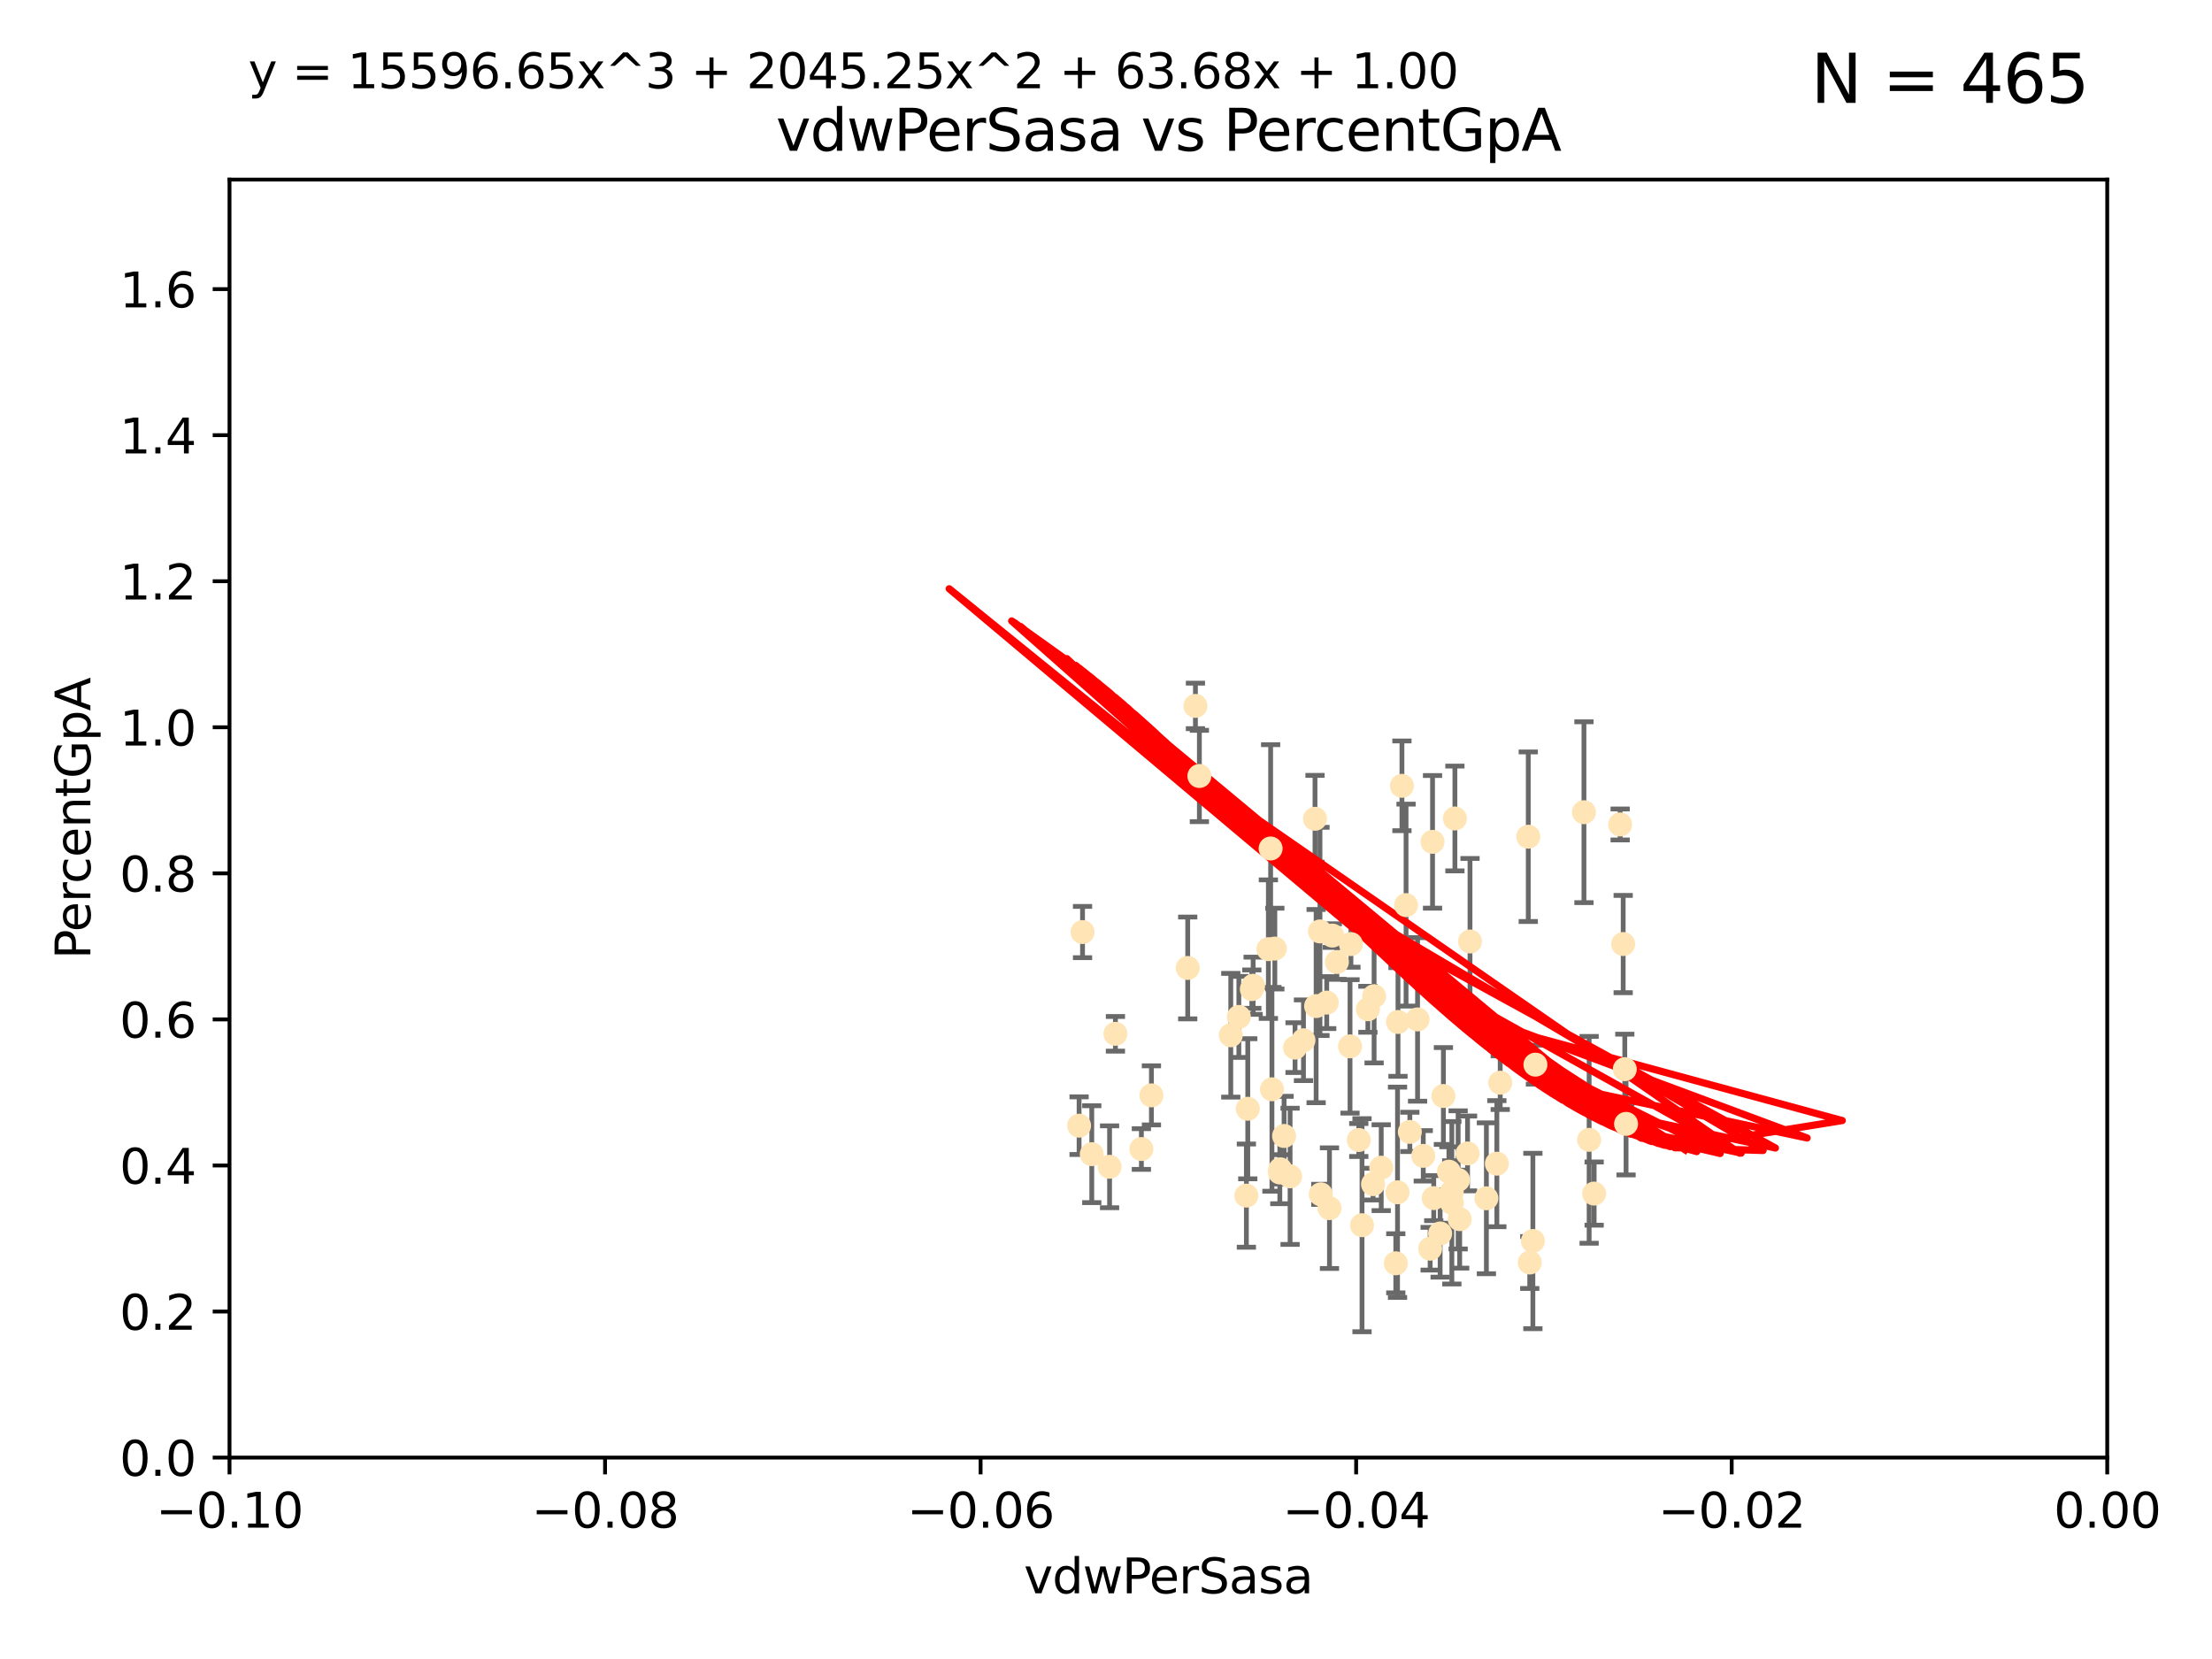 <?xml version="1.0" encoding="utf-8" standalone="no"?>
<!DOCTYPE svg PUBLIC "-//W3C//DTD SVG 1.1//EN"
  "http://www.w3.org/Graphics/SVG/1.1/DTD/svg11.dtd">
<svg xmlns:xlink="http://www.w3.org/1999/xlink" width="460.8pt" height="345.6pt" viewBox="0 0 460.8 345.6" xmlns="http://www.w3.org/2000/svg" version="1.1">
 <defs>
  <style type="text/css">*{stroke-linejoin: round; stroke-linecap: butt}</style>
 </defs>
 <g id="figure_1">
  <g id="patch_1">
   <path d="M 0 345.6 
L 460.8 345.6 
L 460.8 0 
L 0 0 
z
" style="fill: #ffffff"/>
  </g>
  <g id="axes_1">
   <g id="patch_2">
    <path d="M 47.81 303.64 
L 438.975 303.64 
L 438.975 37.411 
L 47.81 37.411 
z
" style="fill: #ffffff"/>
   </g>
   <g id="PathCollection_1">
    <defs>
     <path id="maebf743306" d="M 0 1.118 
C 0.297 1.118 0.581 1 0.791 0.791 
C 1 0.581 1.118 0.297 1.118 0 
C 1.118 -0.297 1 -0.581 0.791 -0.791 
C 0.581 -1 0.297 -1.118 0 -1.118 
C -0.297 -1.118 -0.581 -1 -0.791 -0.791 
C -1 -0.581 -1.118 -0.297 -1.118 0 
C -1.118 0.297 -1 0.581 -0.791 0.791 
C -0.581 1 -0.297 1.118 0 1.118 
z
" style="stroke: #ffe4b5"/>
    </defs>
    <g clip-path="url(#pe6a2275647)">
     <use xlink:href="#maebf743306" x="278.493" y="200.406" style="fill: #ffe4b5; stroke: #ffe4b5"/>
     <use xlink:href="#maebf743306" x="296.49" y="240.787" style="fill: #ffe4b5; stroke: #ffe4b5"/>
     <use xlink:href="#maebf743306" x="249.032" y="147.056" style="fill: #ffe4b5; stroke: #ffe4b5"/>
     <use xlink:href="#maebf743306" x="273.94" y="170.567" style="fill: #ffe4b5; stroke: #ffe4b5"/>
     <use xlink:href="#maebf743306" x="249.853" y="161.653" style="fill: #ffe4b5; stroke: #ffe4b5"/>
     <use xlink:href="#maebf743306" x="264.227" y="197.729" style="fill: #ffe4b5; stroke: #ffe4b5"/>
     <use xlink:href="#maebf743306" x="264.695" y="176.757" style="fill: #ffe4b5; stroke: #ffe4b5"/>
     <use xlink:href="#maebf743306" x="225.513" y="194.165" style="fill: #ffe4b5; stroke: #ffe4b5"/>
     <use xlink:href="#maebf743306" x="231.145" y="243.061" style="fill: #ffe4b5; stroke: #ffe4b5"/>
     <use xlink:href="#maebf743306" x="292.907" y="188.55" style="fill: #ffe4b5; stroke: #ffe4b5"/>
     <use xlink:href="#maebf743306" x="292.051" y="163.702" style="fill: #ffe4b5; stroke: #ffe4b5"/>
     <use xlink:href="#maebf743306" x="232.364" y="215.363" style="fill: #ffe4b5; stroke: #ffe4b5"/>
     <use xlink:href="#maebf743306" x="269.783" y="218.238" style="fill: #ffe4b5; stroke: #ffe4b5"/>
     <use xlink:href="#maebf743306" x="284.958" y="210.247" style="fill: #ffe4b5; stroke: #ffe4b5"/>
     <use xlink:href="#maebf743306" x="274.172" y="209.587" style="fill: #ffe4b5; stroke: #ffe4b5"/>
     <use xlink:href="#maebf743306" x="261.051" y="205.351" style="fill: #ffe4b5; stroke: #ffe4b5"/>
     <use xlink:href="#maebf743306" x="256.394" y="215.664" style="fill: #ffe4b5; stroke: #ffe4b5"/>
     <use xlink:href="#maebf743306" x="283.059" y="237.484" style="fill: #ffe4b5; stroke: #ffe4b5"/>
     <use xlink:href="#maebf743306" x="237.771" y="239.364" style="fill: #ffe4b5; stroke: #ffe4b5"/>
     <use xlink:href="#maebf743306" x="298.676" y="249.587" style="fill: #ffe4b5; stroke: #ffe4b5"/>
     <use xlink:href="#maebf743306" x="247.424" y="201.644" style="fill: #ffe4b5; stroke: #ffe4b5"/>
     <use xlink:href="#maebf743306" x="291.13" y="248.374" style="fill: #ffe4b5; stroke: #ffe4b5"/>
     <use xlink:href="#maebf743306" x="266.706" y="243.591" style="fill: #ffe4b5; stroke: #ffe4b5"/>
     <use xlink:href="#maebf743306" x="303.758" y="245.794" style="fill: #ffe4b5; stroke: #ffe4b5"/>
     <use xlink:href="#maebf743306" x="281.423" y="196.674" style="fill: #ffe4b5; stroke: #ffe4b5"/>
     <use xlink:href="#maebf743306" x="271.538" y="216.706" style="fill: #ffe4b5; stroke: #ffe4b5"/>
     <use xlink:href="#maebf743306" x="302.447" y="250.558" style="fill: #ffe4b5; stroke: #ffe4b5"/>
     <use xlink:href="#maebf743306" x="224.795" y="234.499" style="fill: #ffe4b5; stroke: #ffe4b5"/>
     <use xlink:href="#maebf743306" x="286.026" y="246.679" style="fill: #ffe4b5; stroke: #ffe4b5"/>
     <use xlink:href="#maebf743306" x="258.075" y="211.84" style="fill: #ffe4b5; stroke: #ffe4b5"/>
     <use xlink:href="#maebf743306" x="291.227" y="212.895" style="fill: #ffe4b5; stroke: #ffe4b5"/>
     <use xlink:href="#maebf743306" x="265.571" y="197.606" style="fill: #ffe4b5; stroke: #ffe4b5"/>
     <use xlink:href="#maebf743306" x="306.229" y="196.13" style="fill: #ffe4b5; stroke: #ffe4b5"/>
     <use xlink:href="#maebf743306" x="276.38" y="208.86" style="fill: #ffe4b5; stroke: #ffe4b5"/>
     <use xlink:href="#maebf743306" x="290.77" y="263.169" style="fill: #ffe4b5; stroke: #ffe4b5"/>
     <use xlink:href="#maebf743306" x="268.749" y="245.048" style="fill: #ffe4b5; stroke: #ffe4b5"/>
     <use xlink:href="#maebf743306" x="275.145" y="248.802" style="fill: #ffe4b5; stroke: #ffe4b5"/>
     <use xlink:href="#maebf743306" x="259.934" y="230.974" style="fill: #ffe4b5; stroke: #ffe4b5"/>
     <use xlink:href="#maebf743306" x="281.234" y="217.98" style="fill: #ffe4b5; stroke: #ffe4b5"/>
     <use xlink:href="#maebf743306" x="239.862" y="228.185" style="fill: #ffe4b5; stroke: #ffe4b5"/>
     <use xlink:href="#maebf743306" x="274.973" y="194.031" style="fill: #ffe4b5; stroke: #ffe4b5"/>
     <use xlink:href="#maebf743306" x="264.969" y="226.92" style="fill: #ffe4b5; stroke: #ffe4b5"/>
     <use xlink:href="#maebf743306" x="293.697" y="235.794" style="fill: #ffe4b5; stroke: #ffe4b5"/>
     <use xlink:href="#maebf743306" x="286.252" y="207.524" style="fill: #ffe4b5; stroke: #ffe4b5"/>
     <use xlink:href="#maebf743306" x="301.833" y="244.081" style="fill: #ffe4b5; stroke: #ffe4b5"/>
     <use xlink:href="#maebf743306" x="319.328" y="258.519" style="fill: #ffe4b5; stroke: #ffe4b5"/>
     <use xlink:href="#maebf743306" x="260.779" y="206.053" style="fill: #ffe4b5; stroke: #ffe4b5"/>
     <use xlink:href="#maebf743306" x="302.422" y="248.307" style="fill: #ffe4b5; stroke: #ffe4b5"/>
     <use xlink:href="#maebf743306" x="259.644" y="249.069" style="fill: #ffe4b5; stroke: #ffe4b5"/>
     <use xlink:href="#maebf743306" x="300.688" y="228.316" style="fill: #ffe4b5; stroke: #ffe4b5"/>
     <use xlink:href="#maebf743306" x="332.092" y="248.643" style="fill: #ffe4b5; stroke: #ffe4b5"/>
     <use xlink:href="#maebf743306" x="266.611" y="244.243" style="fill: #ffe4b5; stroke: #ffe4b5"/>
     <use xlink:href="#maebf743306" x="297.925" y="260.129" style="fill: #ffe4b5; stroke: #ffe4b5"/>
     <use xlink:href="#maebf743306" x="267.497" y="236.643" style="fill: #ffe4b5; stroke: #ffe4b5"/>
     <use xlink:href="#maebf743306" x="318.366" y="174.301" style="fill: #ffe4b5; stroke: #ffe4b5"/>
     <use xlink:href="#maebf743306" x="283.734" y="255.231" style="fill: #ffe4b5; stroke: #ffe4b5"/>
     <use xlink:href="#maebf743306" x="304.079" y="253.967" style="fill: #ffe4b5; stroke: #ffe4b5"/>
     <use xlink:href="#maebf743306" x="309.642" y="249.626" style="fill: #ffe4b5; stroke: #ffe4b5"/>
     <use xlink:href="#maebf743306" x="338.474" y="222.728" style="fill: #ffe4b5; stroke: #ffe4b5"/>
     <use xlink:href="#maebf743306" x="338.739" y="234.123" style="fill: #ffe4b5; stroke: #ffe4b5"/>
     <use xlink:href="#maebf743306" x="331.047" y="237.449" style="fill: #ffe4b5; stroke: #ffe4b5"/>
     <use xlink:href="#maebf743306" x="276.953" y="251.681" style="fill: #ffe4b5; stroke: #ffe4b5"/>
     <use xlink:href="#maebf743306" x="329.966" y="169.199" style="fill: #ffe4b5; stroke: #ffe4b5"/>
     <use xlink:href="#maebf743306" x="319.856" y="221.785" style="fill: #ffe4b5; stroke: #ffe4b5"/>
     <use xlink:href="#maebf743306" x="312.522" y="225.548" style="fill: #ffe4b5; stroke: #ffe4b5"/>
     <use xlink:href="#maebf743306" x="277.551" y="194.9" style="fill: #ffe4b5; stroke: #ffe4b5"/>
     <use xlink:href="#maebf743306" x="305.718" y="240.283" style="fill: #ffe4b5; stroke: #ffe4b5"/>
     <use xlink:href="#maebf743306" x="300.006" y="256.956" style="fill: #ffe4b5; stroke: #ffe4b5"/>
     <use xlink:href="#maebf743306" x="298.425" y="175.373" style="fill: #ffe4b5; stroke: #ffe4b5"/>
     <use xlink:href="#maebf743306" x="303.084" y="170.505" style="fill: #ffe4b5; stroke: #ffe4b5"/>
     <use xlink:href="#maebf743306" x="311.823" y="242.416" style="fill: #ffe4b5; stroke: #ffe4b5"/>
     <use xlink:href="#maebf743306" x="295.304" y="212.364" style="fill: #ffe4b5; stroke: #ffe4b5"/>
     <use xlink:href="#maebf743306" x="318.676" y="263.005" style="fill: #ffe4b5; stroke: #ffe4b5"/>
     <use xlink:href="#maebf743306" x="337.509" y="171.748" style="fill: #ffe4b5; stroke: #ffe4b5"/>
     <use xlink:href="#maebf743306" x="287.734" y="243.251" style="fill: #ffe4b5; stroke: #ffe4b5"/>
     <use xlink:href="#maebf743306" x="338.139" y="196.663" style="fill: #ffe4b5; stroke: #ffe4b5"/>
     <use xlink:href="#maebf743306" x="227.436" y="240.435" style="fill: #ffe4b5; stroke: #ffe4b5"/>
    </g>
   </g>
   <g id="matplotlib.axis_1">
    <g id="xtick_1">
     <g id="line2d_1">
      <defs>
       <path id="m27c4fdf72b" d="M 0 0 
L 0 3.5 
" style="stroke: #000000; stroke-width: 0.8"/>
      </defs>
      <g>
       <use xlink:href="#m27c4fdf72b" x="47.81" y="303.64" style="stroke: #000000; stroke-width: 0.8"/>
      </g>
     </g>
     <g id="text_1">
      <!-- −0.10 -->
      <g transform="translate(32.487 318.238)scale(0.1 -0.1)">
       <defs>
        <path id="DejaVuSans-2212" d="M 678 2272 
L 4684 2272 
L 4684 1741 
L 678 1741 
L 678 2272 
z
" transform="scale(0.016)"/>
        <path id="DejaVuSans-30" d="M 2034 4250 
Q 1547 4250 1301 3770 
Q 1056 3291 1056 2328 
Q 1056 1369 1301 889 
Q 1547 409 2034 409 
Q 2525 409 2770 889 
Q 3016 1369 3016 2328 
Q 3016 3291 2770 3770 
Q 2525 4250 2034 4250 
z
M 2034 4750 
Q 2819 4750 3233 4129 
Q 3647 3509 3647 2328 
Q 3647 1150 3233 529 
Q 2819 -91 2034 -91 
Q 1250 -91 836 529 
Q 422 1150 422 2328 
Q 422 3509 836 4129 
Q 1250 4750 2034 4750 
z
" transform="scale(0.016)"/>
        <path id="DejaVuSans-2e" d="M 684 794 
L 1344 794 
L 1344 0 
L 684 0 
L 684 794 
z
" transform="scale(0.016)"/>
        <path id="DejaVuSans-31" d="M 794 531 
L 1825 531 
L 1825 4091 
L 703 3866 
L 703 4441 
L 1819 4666 
L 2450 4666 
L 2450 531 
L 3481 531 
L 3481 0 
L 794 0 
L 794 531 
z
" transform="scale(0.016)"/>
       </defs>
       <use xlink:href="#DejaVuSans-2212"/>
       <use xlink:href="#DejaVuSans-30" x="83.789"/>
       <use xlink:href="#DejaVuSans-2e" x="147.412"/>
       <use xlink:href="#DejaVuSans-31" x="179.199"/>
       <use xlink:href="#DejaVuSans-30" x="242.822"/>
      </g>
     </g>
    </g>
    <g id="xtick_2">
     <g id="line2d_2">
      <g>
       <use xlink:href="#m27c4fdf72b" x="126.043" y="303.64" style="stroke: #000000; stroke-width: 0.8"/>
      </g>
     </g>
     <g id="text_2">
      <!-- −0.08 -->
      <g transform="translate(110.72 318.238)scale(0.1 -0.1)">
       <defs>
        <path id="DejaVuSans-38" d="M 2034 2216 
Q 1584 2216 1326 1975 
Q 1069 1734 1069 1313 
Q 1069 891 1326 650 
Q 1584 409 2034 409 
Q 2484 409 2743 651 
Q 3003 894 3003 1313 
Q 3003 1734 2745 1975 
Q 2488 2216 2034 2216 
z
M 1403 2484 
Q 997 2584 770 2862 
Q 544 3141 544 3541 
Q 544 4100 942 4425 
Q 1341 4750 2034 4750 
Q 2731 4750 3128 4425 
Q 3525 4100 3525 3541 
Q 3525 3141 3298 2862 
Q 3072 2584 2669 2484 
Q 3125 2378 3379 2068 
Q 3634 1759 3634 1313 
Q 3634 634 3220 271 
Q 2806 -91 2034 -91 
Q 1263 -91 848 271 
Q 434 634 434 1313 
Q 434 1759 690 2068 
Q 947 2378 1403 2484 
z
M 1172 3481 
Q 1172 3119 1398 2916 
Q 1625 2713 2034 2713 
Q 2441 2713 2670 2916 
Q 2900 3119 2900 3481 
Q 2900 3844 2670 4047 
Q 2441 4250 2034 4250 
Q 1625 4250 1398 4047 
Q 1172 3844 1172 3481 
z
" transform="scale(0.016)"/>
       </defs>
       <use xlink:href="#DejaVuSans-2212"/>
       <use xlink:href="#DejaVuSans-30" x="83.789"/>
       <use xlink:href="#DejaVuSans-2e" x="147.412"/>
       <use xlink:href="#DejaVuSans-30" x="179.199"/>
       <use xlink:href="#DejaVuSans-38" x="242.822"/>
      </g>
     </g>
    </g>
    <g id="xtick_3">
     <g id="line2d_3">
      <g>
       <use xlink:href="#m27c4fdf72b" x="204.276" y="303.64" style="stroke: #000000; stroke-width: 0.8"/>
      </g>
     </g>
     <g id="text_3">
      <!-- −0.06 -->
      <g transform="translate(188.953 318.238)scale(0.1 -0.1)">
       <defs>
        <path id="DejaVuSans-36" d="M 2113 2584 
Q 1688 2584 1439 2293 
Q 1191 2003 1191 1497 
Q 1191 994 1439 701 
Q 1688 409 2113 409 
Q 2538 409 2786 701 
Q 3034 994 3034 1497 
Q 3034 2003 2786 2293 
Q 2538 2584 2113 2584 
z
M 3366 4563 
L 3366 3988 
Q 3128 4100 2886 4159 
Q 2644 4219 2406 4219 
Q 1781 4219 1451 3797 
Q 1122 3375 1075 2522 
Q 1259 2794 1537 2939 
Q 1816 3084 2150 3084 
Q 2853 3084 3261 2657 
Q 3669 2231 3669 1497 
Q 3669 778 3244 343 
Q 2819 -91 2113 -91 
Q 1303 -91 875 529 
Q 447 1150 447 2328 
Q 447 3434 972 4092 
Q 1497 4750 2381 4750 
Q 2619 4750 2861 4703 
Q 3103 4656 3366 4563 
z
" transform="scale(0.016)"/>
       </defs>
       <use xlink:href="#DejaVuSans-2212"/>
       <use xlink:href="#DejaVuSans-30" x="83.789"/>
       <use xlink:href="#DejaVuSans-2e" x="147.412"/>
       <use xlink:href="#DejaVuSans-30" x="179.199"/>
       <use xlink:href="#DejaVuSans-36" x="242.822"/>
      </g>
     </g>
    </g>
    <g id="xtick_4">
     <g id="line2d_4">
      <g>
       <use xlink:href="#m27c4fdf72b" x="282.509" y="303.64" style="stroke: #000000; stroke-width: 0.8"/>
      </g>
     </g>
     <g id="text_4">
      <!-- −0.04 -->
      <g transform="translate(267.186 318.238)scale(0.1 -0.1)">
       <defs>
        <path id="DejaVuSans-34" d="M 2419 4116 
L 825 1625 
L 2419 1625 
L 2419 4116 
z
M 2253 4666 
L 3047 4666 
L 3047 1625 
L 3713 1625 
L 3713 1100 
L 3047 1100 
L 3047 0 
L 2419 0 
L 2419 1100 
L 313 1100 
L 313 1709 
L 2253 4666 
z
" transform="scale(0.016)"/>
       </defs>
       <use xlink:href="#DejaVuSans-2212"/>
       <use xlink:href="#DejaVuSans-30" x="83.789"/>
       <use xlink:href="#DejaVuSans-2e" x="147.412"/>
       <use xlink:href="#DejaVuSans-30" x="179.199"/>
       <use xlink:href="#DejaVuSans-34" x="242.822"/>
      </g>
     </g>
    </g>
    <g id="xtick_5">
     <g id="line2d_5">
      <g>
       <use xlink:href="#m27c4fdf72b" x="360.742" y="303.64" style="stroke: #000000; stroke-width: 0.8"/>
      </g>
     </g>
     <g id="text_5">
      <!-- −0.02 -->
      <g transform="translate(345.419 318.238)scale(0.1 -0.1)">
       <defs>
        <path id="DejaVuSans-32" d="M 1228 531 
L 3431 531 
L 3431 0 
L 469 0 
L 469 531 
Q 828 903 1448 1529 
Q 2069 2156 2228 2338 
Q 2531 2678 2651 2914 
Q 2772 3150 2772 3378 
Q 2772 3750 2511 3984 
Q 2250 4219 1831 4219 
Q 1534 4219 1204 4116 
Q 875 4013 500 3803 
L 500 4441 
Q 881 4594 1212 4672 
Q 1544 4750 1819 4750 
Q 2544 4750 2975 4387 
Q 3406 4025 3406 3419 
Q 3406 3131 3298 2873 
Q 3191 2616 2906 2266 
Q 2828 2175 2409 1742 
Q 1991 1309 1228 531 
z
" transform="scale(0.016)"/>
       </defs>
       <use xlink:href="#DejaVuSans-2212"/>
       <use xlink:href="#DejaVuSans-30" x="83.789"/>
       <use xlink:href="#DejaVuSans-2e" x="147.412"/>
       <use xlink:href="#DejaVuSans-30" x="179.199"/>
       <use xlink:href="#DejaVuSans-32" x="242.822"/>
      </g>
     </g>
    </g>
    <g id="xtick_6">
     <g id="line2d_6">
      <g>
       <use xlink:href="#m27c4fdf72b" x="438.975" y="303.64" style="stroke: #000000; stroke-width: 0.8"/>
      </g>
     </g>
     <g id="text_6">
      <!-- 0.00 -->
      <g transform="translate(427.842 318.238)scale(0.1 -0.1)">
       <use xlink:href="#DejaVuSans-30"/>
       <use xlink:href="#DejaVuSans-2e" x="63.623"/>
       <use xlink:href="#DejaVuSans-30" x="95.41"/>
       <use xlink:href="#DejaVuSans-30" x="159.033"/>
      </g>
     </g>
    </g>
    <g id="text_7">
     <!-- vdwPerSasa -->
     <g transform="translate(213.297 331.917)scale(0.1 -0.1)">
      <defs>
       <path id="DejaVuSans-76" d="M 191 3500 
L 800 3500 
L 1894 563 
L 2988 3500 
L 3597 3500 
L 2284 0 
L 1503 0 
L 191 3500 
z
" transform="scale(0.016)"/>
       <path id="DejaVuSans-64" d="M 2906 2969 
L 2906 4863 
L 3481 4863 
L 3481 0 
L 2906 0 
L 2906 525 
Q 2725 213 2448 61 
Q 2172 -91 1784 -91 
Q 1150 -91 751 415 
Q 353 922 353 1747 
Q 353 2572 751 3078 
Q 1150 3584 1784 3584 
Q 2172 3584 2448 3432 
Q 2725 3281 2906 2969 
z
M 947 1747 
Q 947 1113 1208 752 
Q 1469 391 1925 391 
Q 2381 391 2643 752 
Q 2906 1113 2906 1747 
Q 2906 2381 2643 2742 
Q 2381 3103 1925 3103 
Q 1469 3103 1208 2742 
Q 947 2381 947 1747 
z
" transform="scale(0.016)"/>
       <path id="DejaVuSans-77" d="M 269 3500 
L 844 3500 
L 1563 769 
L 2278 3500 
L 2956 3500 
L 3675 769 
L 4391 3500 
L 4966 3500 
L 4050 0 
L 3372 0 
L 2619 2869 
L 1863 0 
L 1184 0 
L 269 3500 
z
" transform="scale(0.016)"/>
       <path id="DejaVuSans-50" d="M 1259 4147 
L 1259 2394 
L 2053 2394 
Q 2494 2394 2734 2622 
Q 2975 2850 2975 3272 
Q 2975 3691 2734 3919 
Q 2494 4147 2053 4147 
L 1259 4147 
z
M 628 4666 
L 2053 4666 
Q 2838 4666 3239 4311 
Q 3641 3956 3641 3272 
Q 3641 2581 3239 2228 
Q 2838 1875 2053 1875 
L 1259 1875 
L 1259 0 
L 628 0 
L 628 4666 
z
" transform="scale(0.016)"/>
       <path id="DejaVuSans-65" d="M 3597 1894 
L 3597 1613 
L 953 1613 
Q 991 1019 1311 708 
Q 1631 397 2203 397 
Q 2534 397 2845 478 
Q 3156 559 3463 722 
L 3463 178 
Q 3153 47 2828 -22 
Q 2503 -91 2169 -91 
Q 1331 -91 842 396 
Q 353 884 353 1716 
Q 353 2575 817 3079 
Q 1281 3584 2069 3584 
Q 2775 3584 3186 3129 
Q 3597 2675 3597 1894 
z
M 3022 2063 
Q 3016 2534 2758 2815 
Q 2500 3097 2075 3097 
Q 1594 3097 1305 2825 
Q 1016 2553 972 2059 
L 3022 2063 
z
" transform="scale(0.016)"/>
       <path id="DejaVuSans-72" d="M 2631 2963 
Q 2534 3019 2420 3045 
Q 2306 3072 2169 3072 
Q 1681 3072 1420 2755 
Q 1159 2438 1159 1844 
L 1159 0 
L 581 0 
L 581 3500 
L 1159 3500 
L 1159 2956 
Q 1341 3275 1631 3429 
Q 1922 3584 2338 3584 
Q 2397 3584 2469 3576 
Q 2541 3569 2628 3553 
L 2631 2963 
z
" transform="scale(0.016)"/>
       <path id="DejaVuSans-53" d="M 3425 4513 
L 3425 3897 
Q 3066 4069 2747 4153 
Q 2428 4238 2131 4238 
Q 1616 4238 1336 4038 
Q 1056 3838 1056 3469 
Q 1056 3159 1242 3001 
Q 1428 2844 1947 2747 
L 2328 2669 
Q 3034 2534 3370 2195 
Q 3706 1856 3706 1288 
Q 3706 609 3251 259 
Q 2797 -91 1919 -91 
Q 1588 -91 1214 -16 
Q 841 59 441 206 
L 441 856 
Q 825 641 1194 531 
Q 1563 422 1919 422 
Q 2459 422 2753 634 
Q 3047 847 3047 1241 
Q 3047 1584 2836 1778 
Q 2625 1972 2144 2069 
L 1759 2144 
Q 1053 2284 737 2584 
Q 422 2884 422 3419 
Q 422 4038 858 4394 
Q 1294 4750 2059 4750 
Q 2388 4750 2728 4690 
Q 3069 4631 3425 4513 
z
" transform="scale(0.016)"/>
       <path id="DejaVuSans-61" d="M 2194 1759 
Q 1497 1759 1228 1600 
Q 959 1441 959 1056 
Q 959 750 1161 570 
Q 1363 391 1709 391 
Q 2188 391 2477 730 
Q 2766 1069 2766 1631 
L 2766 1759 
L 2194 1759 
z
M 3341 1997 
L 3341 0 
L 2766 0 
L 2766 531 
Q 2569 213 2275 61 
Q 1981 -91 1556 -91 
Q 1019 -91 701 211 
Q 384 513 384 1019 
Q 384 1609 779 1909 
Q 1175 2209 1959 2209 
L 2766 2209 
L 2766 2266 
Q 2766 2663 2505 2880 
Q 2244 3097 1772 3097 
Q 1472 3097 1187 3025 
Q 903 2953 641 2809 
L 641 3341 
Q 956 3463 1253 3523 
Q 1550 3584 1831 3584 
Q 2591 3584 2966 3190 
Q 3341 2797 3341 1997 
z
" transform="scale(0.016)"/>
       <path id="DejaVuSans-73" d="M 2834 3397 
L 2834 2853 
Q 2591 2978 2328 3040 
Q 2066 3103 1784 3103 
Q 1356 3103 1142 2972 
Q 928 2841 928 2578 
Q 928 2378 1081 2264 
Q 1234 2150 1697 2047 
L 1894 2003 
Q 2506 1872 2764 1633 
Q 3022 1394 3022 966 
Q 3022 478 2636 193 
Q 2250 -91 1575 -91 
Q 1294 -91 989 -36 
Q 684 19 347 128 
L 347 722 
Q 666 556 975 473 
Q 1284 391 1588 391 
Q 1994 391 2212 530 
Q 2431 669 2431 922 
Q 2431 1156 2273 1281 
Q 2116 1406 1581 1522 
L 1381 1569 
Q 847 1681 609 1914 
Q 372 2147 372 2553 
Q 372 3047 722 3315 
Q 1072 3584 1716 3584 
Q 2034 3584 2315 3537 
Q 2597 3491 2834 3397 
z
" transform="scale(0.016)"/>
      </defs>
      <use xlink:href="#DejaVuSans-76"/>
      <use xlink:href="#DejaVuSans-64" x="59.18"/>
      <use xlink:href="#DejaVuSans-77" x="122.656"/>
      <use xlink:href="#DejaVuSans-50" x="204.443"/>
      <use xlink:href="#DejaVuSans-65" x="261.121"/>
      <use xlink:href="#DejaVuSans-72" x="322.645"/>
      <use xlink:href="#DejaVuSans-53" x="363.758"/>
      <use xlink:href="#DejaVuSans-61" x="427.234"/>
      <use xlink:href="#DejaVuSans-73" x="488.514"/>
      <use xlink:href="#DejaVuSans-61" x="540.613"/>
     </g>
    </g>
   </g>
   <g id="matplotlib.axis_2">
    <g id="ytick_1">
     <g id="line2d_7">
      <defs>
       <path id="m063dfec0e5" d="M 0 0 
L -3.5 0 
" style="stroke: #000000; stroke-width: 0.8"/>
      </defs>
      <g>
       <use xlink:href="#m063dfec0e5" x="47.81" y="303.64" style="stroke: #000000; stroke-width: 0.8"/>
      </g>
     </g>
     <g id="text_8">
      <!-- 0.0 -->
      <g transform="translate(24.907 307.439)scale(0.1 -0.1)">
       <use xlink:href="#DejaVuSans-30"/>
       <use xlink:href="#DejaVuSans-2e" x="63.623"/>
       <use xlink:href="#DejaVuSans-30" x="95.41"/>
      </g>
     </g>
    </g>
    <g id="ytick_2">
     <g id="line2d_8">
      <g>
       <use xlink:href="#m063dfec0e5" x="47.81" y="273.214" style="stroke: #000000; stroke-width: 0.8"/>
      </g>
     </g>
     <g id="text_9">
      <!-- 0.2 -->
      <g transform="translate(24.907 277.013)scale(0.1 -0.1)">
       <use xlink:href="#DejaVuSans-30"/>
       <use xlink:href="#DejaVuSans-2e" x="63.623"/>
       <use xlink:href="#DejaVuSans-32" x="95.41"/>
      </g>
     </g>
    </g>
    <g id="ytick_3">
     <g id="line2d_9">
      <g>
       <use xlink:href="#m063dfec0e5" x="47.81" y="242.788" style="stroke: #000000; stroke-width: 0.8"/>
      </g>
     </g>
     <g id="text_10">
      <!-- 0.4 -->
      <g transform="translate(24.907 246.587)scale(0.1 -0.1)">
       <use xlink:href="#DejaVuSans-30"/>
       <use xlink:href="#DejaVuSans-2e" x="63.623"/>
       <use xlink:href="#DejaVuSans-34" x="95.41"/>
      </g>
     </g>
    </g>
    <g id="ytick_4">
     <g id="line2d_10">
      <g>
       <use xlink:href="#m063dfec0e5" x="47.81" y="212.362" style="stroke: #000000; stroke-width: 0.8"/>
      </g>
     </g>
     <g id="text_11">
      <!-- 0.6 -->
      <g transform="translate(24.907 216.161)scale(0.1 -0.1)">
       <use xlink:href="#DejaVuSans-30"/>
       <use xlink:href="#DejaVuSans-2e" x="63.623"/>
       <use xlink:href="#DejaVuSans-36" x="95.41"/>
      </g>
     </g>
    </g>
    <g id="ytick_5">
     <g id="line2d_11">
      <g>
       <use xlink:href="#m063dfec0e5" x="47.81" y="181.935" style="stroke: #000000; stroke-width: 0.8"/>
      </g>
     </g>
     <g id="text_12">
      <!-- 0.8 -->
      <g transform="translate(24.907 185.735)scale(0.1 -0.1)">
       <use xlink:href="#DejaVuSans-30"/>
       <use xlink:href="#DejaVuSans-2e" x="63.623"/>
       <use xlink:href="#DejaVuSans-38" x="95.41"/>
      </g>
     </g>
    </g>
    <g id="ytick_6">
     <g id="line2d_12">
      <g>
       <use xlink:href="#m063dfec0e5" x="47.81" y="151.509" style="stroke: #000000; stroke-width: 0.8"/>
      </g>
     </g>
     <g id="text_13">
      <!-- 1.0 -->
      <g transform="translate(24.907 155.308)scale(0.1 -0.1)">
       <use xlink:href="#DejaVuSans-31"/>
       <use xlink:href="#DejaVuSans-2e" x="63.623"/>
       <use xlink:href="#DejaVuSans-30" x="95.41"/>
      </g>
     </g>
    </g>
    <g id="ytick_7">
     <g id="line2d_13">
      <g>
       <use xlink:href="#m063dfec0e5" x="47.81" y="121.083" style="stroke: #000000; stroke-width: 0.8"/>
      </g>
     </g>
     <g id="text_14">
      <!-- 1.2 -->
      <g transform="translate(24.907 124.882)scale(0.1 -0.1)">
       <use xlink:href="#DejaVuSans-31"/>
       <use xlink:href="#DejaVuSans-2e" x="63.623"/>
       <use xlink:href="#DejaVuSans-32" x="95.41"/>
      </g>
     </g>
    </g>
    <g id="ytick_8">
     <g id="line2d_14">
      <g>
       <use xlink:href="#m063dfec0e5" x="47.81" y="90.657" style="stroke: #000000; stroke-width: 0.8"/>
      </g>
     </g>
     <g id="text_15">
      <!-- 1.4 -->
      <g transform="translate(24.907 94.456)scale(0.1 -0.1)">
       <use xlink:href="#DejaVuSans-31"/>
       <use xlink:href="#DejaVuSans-2e" x="63.623"/>
       <use xlink:href="#DejaVuSans-34" x="95.41"/>
      </g>
     </g>
    </g>
    <g id="ytick_9">
     <g id="line2d_15">
      <g>
       <use xlink:href="#m063dfec0e5" x="47.81" y="60.231" style="stroke: #000000; stroke-width: 0.8"/>
      </g>
     </g>
     <g id="text_16">
      <!-- 1.6 -->
      <g transform="translate(24.907 64.03)scale(0.1 -0.1)">
       <use xlink:href="#DejaVuSans-31"/>
       <use xlink:href="#DejaVuSans-2e" x="63.623"/>
       <use xlink:href="#DejaVuSans-36" x="95.41"/>
      </g>
     </g>
    </g>
    <g id="text_17">
     <!-- PercentGpA -->
     <g transform="translate(18.827 199.802)rotate(-90)scale(0.1 -0.1)">
      <defs>
       <path id="DejaVuSans-63" d="M 3122 3366 
L 3122 2828 
Q 2878 2963 2633 3030 
Q 2388 3097 2138 3097 
Q 1578 3097 1268 2742 
Q 959 2388 959 1747 
Q 959 1106 1268 751 
Q 1578 397 2138 397 
Q 2388 397 2633 464 
Q 2878 531 3122 666 
L 3122 134 
Q 2881 22 2623 -34 
Q 2366 -91 2075 -91 
Q 1284 -91 818 406 
Q 353 903 353 1747 
Q 353 2603 823 3093 
Q 1294 3584 2113 3584 
Q 2378 3584 2631 3529 
Q 2884 3475 3122 3366 
z
" transform="scale(0.016)"/>
       <path id="DejaVuSans-6e" d="M 3513 2113 
L 3513 0 
L 2938 0 
L 2938 2094 
Q 2938 2591 2744 2837 
Q 2550 3084 2163 3084 
Q 1697 3084 1428 2787 
Q 1159 2491 1159 1978 
L 1159 0 
L 581 0 
L 581 3500 
L 1159 3500 
L 1159 2956 
Q 1366 3272 1645 3428 
Q 1925 3584 2291 3584 
Q 2894 3584 3203 3211 
Q 3513 2838 3513 2113 
z
" transform="scale(0.016)"/>
       <path id="DejaVuSans-74" d="M 1172 4494 
L 1172 3500 
L 2356 3500 
L 2356 3053 
L 1172 3053 
L 1172 1153 
Q 1172 725 1289 603 
Q 1406 481 1766 481 
L 2356 481 
L 2356 0 
L 1766 0 
Q 1100 0 847 248 
Q 594 497 594 1153 
L 594 3053 
L 172 3053 
L 172 3500 
L 594 3500 
L 594 4494 
L 1172 4494 
z
" transform="scale(0.016)"/>
       <path id="DejaVuSans-47" d="M 3809 666 
L 3809 1919 
L 2778 1919 
L 2778 2438 
L 4434 2438 
L 4434 434 
Q 4069 175 3628 42 
Q 3188 -91 2688 -91 
Q 1594 -91 976 548 
Q 359 1188 359 2328 
Q 359 3472 976 4111 
Q 1594 4750 2688 4750 
Q 3144 4750 3555 4637 
Q 3966 4525 4313 4306 
L 4313 3634 
Q 3963 3931 3569 4081 
Q 3175 4231 2741 4231 
Q 1884 4231 1454 3753 
Q 1025 3275 1025 2328 
Q 1025 1384 1454 906 
Q 1884 428 2741 428 
Q 3075 428 3337 486 
Q 3600 544 3809 666 
z
" transform="scale(0.016)"/>
       <path id="DejaVuSans-70" d="M 1159 525 
L 1159 -1331 
L 581 -1331 
L 581 3500 
L 1159 3500 
L 1159 2969 
Q 1341 3281 1617 3432 
Q 1894 3584 2278 3584 
Q 2916 3584 3314 3078 
Q 3713 2572 3713 1747 
Q 3713 922 3314 415 
Q 2916 -91 2278 -91 
Q 1894 -91 1617 61 
Q 1341 213 1159 525 
z
M 3116 1747 
Q 3116 2381 2855 2742 
Q 2594 3103 2138 3103 
Q 1681 3103 1420 2742 
Q 1159 2381 1159 1747 
Q 1159 1113 1420 752 
Q 1681 391 2138 391 
Q 2594 391 2855 752 
Q 3116 1113 3116 1747 
z
" transform="scale(0.016)"/>
       <path id="DejaVuSans-41" d="M 2188 4044 
L 1331 1722 
L 3047 1722 
L 2188 4044 
z
M 1831 4666 
L 2547 4666 
L 4325 0 
L 3669 0 
L 3244 1197 
L 1141 1197 
L 716 0 
L 50 0 
L 1831 4666 
z
" transform="scale(0.016)"/>
      </defs>
      <use xlink:href="#DejaVuSans-50"/>
      <use xlink:href="#DejaVuSans-65" x="56.678"/>
      <use xlink:href="#DejaVuSans-72" x="118.201"/>
      <use xlink:href="#DejaVuSans-63" x="157.064"/>
      <use xlink:href="#DejaVuSans-65" x="212.045"/>
      <use xlink:href="#DejaVuSans-6e" x="273.568"/>
      <use xlink:href="#DejaVuSans-74" x="336.947"/>
      <use xlink:href="#DejaVuSans-47" x="376.156"/>
      <use xlink:href="#DejaVuSans-70" x="453.646"/>
      <use xlink:href="#DejaVuSans-41" x="517.123"/>
     </g>
    </g>
   </g>
   <g id="LineCollection_1">
    <path d="M 278.493 204.009 
L 278.493 196.802 
" clip-path="url(#pe6a2275647)" style="fill: none; stroke: #696969"/>
    <path d="M 296.49 246.04 
L 296.49 235.533 
" clip-path="url(#pe6a2275647)" style="fill: none; stroke: #696969"/>
    <path d="M 249.032 151.794 
L 249.032 142.317 
" clip-path="url(#pe6a2275647)" style="fill: none; stroke: #696969"/>
    <path d="M 273.94 179.609 
L 273.94 161.524 
" clip-path="url(#pe6a2275647)" style="fill: none; stroke: #696969"/>
    <path d="M 249.853 171.166 
L 249.853 152.139 
" clip-path="url(#pe6a2275647)" style="fill: none; stroke: #696969"/>
    <path d="M 264.227 212.161 
L 264.227 183.297 
" clip-path="url(#pe6a2275647)" style="fill: none; stroke: #696969"/>
    <path d="M 264.695 198.388 
L 264.695 155.126 
" clip-path="url(#pe6a2275647)" style="fill: none; stroke: #696969"/>
    <path d="M 225.513 199.505 
L 225.513 188.825 
" clip-path="url(#pe6a2275647)" style="fill: none; stroke: #696969"/>
    <path d="M 231.145 251.589 
L 231.145 234.532 
" clip-path="url(#pe6a2275647)" style="fill: none; stroke: #696969"/>
    <path d="M 292.907 209.585 
L 292.907 167.515 
" clip-path="url(#pe6a2275647)" style="fill: none; stroke: #696969"/>
    <path d="M 292.051 173.048 
L 292.051 154.357 
" clip-path="url(#pe6a2275647)" style="fill: none; stroke: #696969"/>
    <path d="M 232.364 218.973 
L 232.364 211.753 
" clip-path="url(#pe6a2275647)" style="fill: none; stroke: #696969"/>
    <path d="M 269.783 223.421 
L 269.783 213.054 
" clip-path="url(#pe6a2275647)" style="fill: none; stroke: #696969"/>
    <path d="M 284.958 215.032 
L 284.958 205.463 
" clip-path="url(#pe6a2275647)" style="fill: none; stroke: #696969"/>
    <path d="M 274.172 229.712 
L 274.172 189.461 
" clip-path="url(#pe6a2275647)" style="fill: none; stroke: #696969"/>
    <path d="M 261.051 211.31 
L 261.051 199.391 
" clip-path="url(#pe6a2275647)" style="fill: none; stroke: #696969"/>
    <path d="M 256.394 228.553 
L 256.394 202.775 
" clip-path="url(#pe6a2275647)" style="fill: none; stroke: #696969"/>
    <path d="M 283.059 240.92 
L 283.059 234.048 
" clip-path="url(#pe6a2275647)" style="fill: none; stroke: #696969"/>
    <path d="M 237.771 243.606 
L 237.771 235.121 
" clip-path="url(#pe6a2275647)" style="fill: none; stroke: #696969"/>
    <path d="M 298.676 254.283 
L 298.676 244.892 
" clip-path="url(#pe6a2275647)" style="fill: none; stroke: #696969"/>
    <path d="M 247.424 212.251 
L 247.424 191.038 
" clip-path="url(#pe6a2275647)" style="fill: none; stroke: #696969"/>
    <path d="M 291.13 270.281 
L 291.13 226.467 
" clip-path="url(#pe6a2275647)" style="fill: none; stroke: #696969"/>
    <path d="M 266.706 246.637 
L 266.706 240.546 
" clip-path="url(#pe6a2275647)" style="fill: none; stroke: #696969"/>
    <path d="M 303.758 260.183 
L 303.758 231.405 
" clip-path="url(#pe6a2275647)" style="fill: none; stroke: #696969"/>
    <path d="M 281.423 201.485 
L 281.423 191.863 
" clip-path="url(#pe6a2275647)" style="fill: none; stroke: #696969"/>
    <path d="M 271.538 225.111 
L 271.538 208.301 
" clip-path="url(#pe6a2275647)" style="fill: none; stroke: #696969"/>
    <path d="M 302.447 267.476 
L 302.447 233.641 
" clip-path="url(#pe6a2275647)" style="fill: none; stroke: #696969"/>
    <path d="M 224.795 240.502 
L 224.795 228.497 
" clip-path="url(#pe6a2275647)" style="fill: none; stroke: #696969"/>
    <path d="M 286.026 249.984 
L 286.026 243.373 
" clip-path="url(#pe6a2275647)" style="fill: none; stroke: #696969"/>
    <path d="M 258.075 220.278 
L 258.075 203.401 
" clip-path="url(#pe6a2275647)" style="fill: none; stroke: #696969"/>
    <path d="M 291.227 224.215 
L 291.227 201.574 
" clip-path="url(#pe6a2275647)" style="fill: none; stroke: #696969"/>
    <path d="M 265.571 206.023 
L 265.571 189.189 
" clip-path="url(#pe6a2275647)" style="fill: none; stroke: #696969"/>
    <path d="M 306.229 213.426 
L 306.229 178.835 
" clip-path="url(#pe6a2275647)" style="fill: none; stroke: #696969"/>
    <path d="M 276.38 214.272 
L 276.38 203.448 
" clip-path="url(#pe6a2275647)" style="fill: none; stroke: #696969"/>
    <path d="M 290.77 269.326 
L 290.77 257.011 
" clip-path="url(#pe6a2275647)" style="fill: none; stroke: #696969"/>
    <path d="M 268.749 259.236 
L 268.749 230.86 
" clip-path="url(#pe6a2275647)" style="fill: none; stroke: #696969"/>
    <path d="M 275.145 250.902 
L 275.145 246.701 
" clip-path="url(#pe6a2275647)" style="fill: none; stroke: #696969"/>
    <path d="M 259.934 245.568 
L 259.934 216.38 
" clip-path="url(#pe6a2275647)" style="fill: none; stroke: #696969"/>
    <path d="M 281.234 231.879 
L 281.234 204.081 
" clip-path="url(#pe6a2275647)" style="fill: none; stroke: #696969"/>
    <path d="M 239.862 234.339 
L 239.862 222.031 
" clip-path="url(#pe6a2275647)" style="fill: none; stroke: #696969"/>
    <path d="M 274.973 215.715 
L 274.973 172.348 
" clip-path="url(#pe6a2275647)" style="fill: none; stroke: #696969"/>
    <path d="M 264.969 248.148 
L 264.969 205.692 
" clip-path="url(#pe6a2275647)" style="fill: none; stroke: #696969"/>
    <path d="M 293.697 239.887 
L 293.697 231.702 
" clip-path="url(#pe6a2275647)" style="fill: none; stroke: #696969"/>
    <path d="M 286.252 221.421 
L 286.252 193.628 
" clip-path="url(#pe6a2275647)" style="fill: none; stroke: #696969"/>
    <path d="M 301.833 249.266 
L 301.833 238.895 
" clip-path="url(#pe6a2275647)" style="fill: none; stroke: #696969"/>
    <path d="M 319.328 276.785 
L 319.328 240.253 
" clip-path="url(#pe6a2275647)" style="fill: none; stroke: #696969"/>
    <path d="M 260.779 210.052 
L 260.779 202.055 
" clip-path="url(#pe6a2275647)" style="fill: none; stroke: #696969"/>
    <path d="M 302.422 254.808 
L 302.422 241.806 
" clip-path="url(#pe6a2275647)" style="fill: none; stroke: #696969"/>
    <path d="M 259.644 259.819 
L 259.644 238.318 
" clip-path="url(#pe6a2275647)" style="fill: none; stroke: #696969"/>
    <path d="M 300.688 238.402 
L 300.688 218.231 
" clip-path="url(#pe6a2275647)" style="fill: none; stroke: #696969"/>
    <path d="M 332.092 255.224 
L 332.092 242.062 
" clip-path="url(#pe6a2275647)" style="fill: none; stroke: #696969"/>
    <path d="M 266.611 250.754 
L 266.611 237.733 
" clip-path="url(#pe6a2275647)" style="fill: none; stroke: #696969"/>
    <path d="M 297.925 264.576 
L 297.925 255.682 
" clip-path="url(#pe6a2275647)" style="fill: none; stroke: #696969"/>
    <path d="M 267.497 244.902 
L 267.497 228.385 
" clip-path="url(#pe6a2275647)" style="fill: none; stroke: #696969"/>
    <path d="M 318.366 191.963 
L 318.366 156.639 
" clip-path="url(#pe6a2275647)" style="fill: none; stroke: #696969"/>
    <path d="M 283.734 277.426 
L 283.734 233.036 
" clip-path="url(#pe6a2275647)" style="fill: none; stroke: #696969"/>
    <path d="M 304.079 264.171 
L 304.079 243.763 
" clip-path="url(#pe6a2275647)" style="fill: none; stroke: #696969"/>
    <path d="M 309.642 265.341 
L 309.642 233.912 
" clip-path="url(#pe6a2275647)" style="fill: none; stroke: #696969"/>
    <path d="M 338.474 230.02 
L 338.474 215.436 
" clip-path="url(#pe6a2275647)" style="fill: none; stroke: #696969"/>
    <path d="M 338.739 244.757 
L 338.739 223.488 
" clip-path="url(#pe6a2275647)" style="fill: none; stroke: #696969"/>
    <path d="M 331.047 258.989 
L 331.047 215.909 
" clip-path="url(#pe6a2275647)" style="fill: none; stroke: #696969"/>
    <path d="M 276.953 264.248 
L 276.953 239.115 
" clip-path="url(#pe6a2275647)" style="fill: none; stroke: #696969"/>
    <path d="M 329.966 188.036 
L 329.966 150.363 
" clip-path="url(#pe6a2275647)" style="fill: none; stroke: #696969"/>
    <path d="M 319.856 225.847 
L 319.856 217.724 
" clip-path="url(#pe6a2275647)" style="fill: none; stroke: #696969"/>
    <path d="M 312.522 231.135 
L 312.522 219.961 
" clip-path="url(#pe6a2275647)" style="fill: none; stroke: #696969"/>
    <path d="M 277.551 197.364 
L 277.551 192.436 
" clip-path="url(#pe6a2275647)" style="fill: none; stroke: #696969"/>
    <path d="M 305.718 248.079 
L 305.718 232.487 
" clip-path="url(#pe6a2275647)" style="fill: none; stroke: #696969"/>
    <path d="M 300.006 266.057 
L 300.006 247.854 
" clip-path="url(#pe6a2275647)" style="fill: none; stroke: #696969"/>
    <path d="M 298.425 189.187 
L 298.425 161.558 
" clip-path="url(#pe6a2275647)" style="fill: none; stroke: #696969"/>
    <path d="M 303.084 181.42 
L 303.084 159.589 
" clip-path="url(#pe6a2275647)" style="fill: none; stroke: #696969"/>
    <path d="M 311.823 255.549 
L 311.823 229.282 
" clip-path="url(#pe6a2275647)" style="fill: none; stroke: #696969"/>
    <path d="M 295.304 229.396 
L 295.304 195.331 
" clip-path="url(#pe6a2275647)" style="fill: none; stroke: #696969"/>
    <path d="M 318.676 268.413 
L 318.676 257.596 
" clip-path="url(#pe6a2275647)" style="fill: none; stroke: #696969"/>
    <path d="M 337.509 174.975 
L 337.509 168.52 
" clip-path="url(#pe6a2275647)" style="fill: none; stroke: #696969"/>
    <path d="M 287.734 252.195 
L 287.734 234.308 
" clip-path="url(#pe6a2275647)" style="fill: none; stroke: #696969"/>
    <path d="M 338.139 206.794 
L 338.139 186.533 
" clip-path="url(#pe6a2275647)" style="fill: none; stroke: #696969"/>
    <path d="M 227.436 250.526 
L 227.436 230.343 
" clip-path="url(#pe6a2275647)" style="fill: none; stroke: #696969"/>
   </g>
   <g id="line2d_16">
    <defs>
     <path id="mcfaac80aa9" d="M 2 0 
L -2 -0 
" style="stroke: #696969"/>
    </defs>
    <g clip-path="url(#pe6a2275647)">
     <use xlink:href="#mcfaac80aa9" x="278.493" y="204.009" style="fill: #696969; stroke: #696969"/>
     <use xlink:href="#mcfaac80aa9" x="296.49" y="246.04" style="fill: #696969; stroke: #696969"/>
     <use xlink:href="#mcfaac80aa9" x="249.032" y="151.794" style="fill: #696969; stroke: #696969"/>
     <use xlink:href="#mcfaac80aa9" x="273.94" y="179.609" style="fill: #696969; stroke: #696969"/>
     <use xlink:href="#mcfaac80aa9" x="249.853" y="171.166" style="fill: #696969; stroke: #696969"/>
     <use xlink:href="#mcfaac80aa9" x="264.227" y="212.161" style="fill: #696969; stroke: #696969"/>
     <use xlink:href="#mcfaac80aa9" x="264.695" y="198.388" style="fill: #696969; stroke: #696969"/>
     <use xlink:href="#mcfaac80aa9" x="225.513" y="199.505" style="fill: #696969; stroke: #696969"/>
     <use xlink:href="#mcfaac80aa9" x="231.145" y="251.589" style="fill: #696969; stroke: #696969"/>
     <use xlink:href="#mcfaac80aa9" x="292.907" y="209.585" style="fill: #696969; stroke: #696969"/>
     <use xlink:href="#mcfaac80aa9" x="292.051" y="173.048" style="fill: #696969; stroke: #696969"/>
     <use xlink:href="#mcfaac80aa9" x="232.364" y="218.973" style="fill: #696969; stroke: #696969"/>
     <use xlink:href="#mcfaac80aa9" x="269.783" y="223.421" style="fill: #696969; stroke: #696969"/>
     <use xlink:href="#mcfaac80aa9" x="284.958" y="215.032" style="fill: #696969; stroke: #696969"/>
     <use xlink:href="#mcfaac80aa9" x="274.172" y="229.712" style="fill: #696969; stroke: #696969"/>
     <use xlink:href="#mcfaac80aa9" x="261.051" y="211.31" style="fill: #696969; stroke: #696969"/>
     <use xlink:href="#mcfaac80aa9" x="256.394" y="228.553" style="fill: #696969; stroke: #696969"/>
     <use xlink:href="#mcfaac80aa9" x="283.059" y="240.92" style="fill: #696969; stroke: #696969"/>
     <use xlink:href="#mcfaac80aa9" x="237.771" y="243.606" style="fill: #696969; stroke: #696969"/>
     <use xlink:href="#mcfaac80aa9" x="298.676" y="254.283" style="fill: #696969; stroke: #696969"/>
     <use xlink:href="#mcfaac80aa9" x="247.424" y="212.251" style="fill: #696969; stroke: #696969"/>
     <use xlink:href="#mcfaac80aa9" x="291.13" y="270.281" style="fill: #696969; stroke: #696969"/>
     <use xlink:href="#mcfaac80aa9" x="266.706" y="246.637" style="fill: #696969; stroke: #696969"/>
     <use xlink:href="#mcfaac80aa9" x="303.758" y="260.183" style="fill: #696969; stroke: #696969"/>
     <use xlink:href="#mcfaac80aa9" x="281.423" y="201.485" style="fill: #696969; stroke: #696969"/>
     <use xlink:href="#mcfaac80aa9" x="271.538" y="225.111" style="fill: #696969; stroke: #696969"/>
     <use xlink:href="#mcfaac80aa9" x="302.447" y="267.476" style="fill: #696969; stroke: #696969"/>
     <use xlink:href="#mcfaac80aa9" x="224.795" y="240.502" style="fill: #696969; stroke: #696969"/>
     <use xlink:href="#mcfaac80aa9" x="286.026" y="249.984" style="fill: #696969; stroke: #696969"/>
     <use xlink:href="#mcfaac80aa9" x="258.075" y="220.278" style="fill: #696969; stroke: #696969"/>
     <use xlink:href="#mcfaac80aa9" x="291.227" y="224.215" style="fill: #696969; stroke: #696969"/>
     <use xlink:href="#mcfaac80aa9" x="265.571" y="206.023" style="fill: #696969; stroke: #696969"/>
     <use xlink:href="#mcfaac80aa9" x="306.229" y="213.426" style="fill: #696969; stroke: #696969"/>
     <use xlink:href="#mcfaac80aa9" x="276.38" y="214.272" style="fill: #696969; stroke: #696969"/>
     <use xlink:href="#mcfaac80aa9" x="290.77" y="269.326" style="fill: #696969; stroke: #696969"/>
     <use xlink:href="#mcfaac80aa9" x="268.749" y="259.236" style="fill: #696969; stroke: #696969"/>
     <use xlink:href="#mcfaac80aa9" x="275.145" y="250.902" style="fill: #696969; stroke: #696969"/>
     <use xlink:href="#mcfaac80aa9" x="259.934" y="245.568" style="fill: #696969; stroke: #696969"/>
     <use xlink:href="#mcfaac80aa9" x="281.234" y="231.879" style="fill: #696969; stroke: #696969"/>
     <use xlink:href="#mcfaac80aa9" x="239.862" y="234.339" style="fill: #696969; stroke: #696969"/>
     <use xlink:href="#mcfaac80aa9" x="274.973" y="215.715" style="fill: #696969; stroke: #696969"/>
     <use xlink:href="#mcfaac80aa9" x="264.969" y="248.148" style="fill: #696969; stroke: #696969"/>
     <use xlink:href="#mcfaac80aa9" x="293.697" y="239.887" style="fill: #696969; stroke: #696969"/>
     <use xlink:href="#mcfaac80aa9" x="286.252" y="221.421" style="fill: #696969; stroke: #696969"/>
     <use xlink:href="#mcfaac80aa9" x="301.833" y="249.266" style="fill: #696969; stroke: #696969"/>
     <use xlink:href="#mcfaac80aa9" x="319.328" y="276.785" style="fill: #696969; stroke: #696969"/>
     <use xlink:href="#mcfaac80aa9" x="260.779" y="210.052" style="fill: #696969; stroke: #696969"/>
     <use xlink:href="#mcfaac80aa9" x="302.422" y="254.808" style="fill: #696969; stroke: #696969"/>
     <use xlink:href="#mcfaac80aa9" x="259.644" y="259.819" style="fill: #696969; stroke: #696969"/>
     <use xlink:href="#mcfaac80aa9" x="300.688" y="238.402" style="fill: #696969; stroke: #696969"/>
     <use xlink:href="#mcfaac80aa9" x="332.092" y="255.224" style="fill: #696969; stroke: #696969"/>
     <use xlink:href="#mcfaac80aa9" x="266.611" y="250.754" style="fill: #696969; stroke: #696969"/>
     <use xlink:href="#mcfaac80aa9" x="297.925" y="264.576" style="fill: #696969; stroke: #696969"/>
     <use xlink:href="#mcfaac80aa9" x="267.497" y="244.902" style="fill: #696969; stroke: #696969"/>
     <use xlink:href="#mcfaac80aa9" x="318.366" y="191.963" style="fill: #696969; stroke: #696969"/>
     <use xlink:href="#mcfaac80aa9" x="283.734" y="277.426" style="fill: #696969; stroke: #696969"/>
     <use xlink:href="#mcfaac80aa9" x="304.079" y="264.171" style="fill: #696969; stroke: #696969"/>
     <use xlink:href="#mcfaac80aa9" x="309.642" y="265.341" style="fill: #696969; stroke: #696969"/>
     <use xlink:href="#mcfaac80aa9" x="338.474" y="230.02" style="fill: #696969; stroke: #696969"/>
     <use xlink:href="#mcfaac80aa9" x="338.739" y="244.757" style="fill: #696969; stroke: #696969"/>
     <use xlink:href="#mcfaac80aa9" x="331.047" y="258.989" style="fill: #696969; stroke: #696969"/>
     <use xlink:href="#mcfaac80aa9" x="276.953" y="264.248" style="fill: #696969; stroke: #696969"/>
     <use xlink:href="#mcfaac80aa9" x="329.966" y="188.036" style="fill: #696969; stroke: #696969"/>
     <use xlink:href="#mcfaac80aa9" x="319.856" y="225.847" style="fill: #696969; stroke: #696969"/>
     <use xlink:href="#mcfaac80aa9" x="312.522" y="231.135" style="fill: #696969; stroke: #696969"/>
     <use xlink:href="#mcfaac80aa9" x="277.551" y="197.364" style="fill: #696969; stroke: #696969"/>
     <use xlink:href="#mcfaac80aa9" x="305.718" y="248.079" style="fill: #696969; stroke: #696969"/>
     <use xlink:href="#mcfaac80aa9" x="300.006" y="266.057" style="fill: #696969; stroke: #696969"/>
     <use xlink:href="#mcfaac80aa9" x="298.425" y="189.187" style="fill: #696969; stroke: #696969"/>
     <use xlink:href="#mcfaac80aa9" x="303.084" y="181.42" style="fill: #696969; stroke: #696969"/>
     <use xlink:href="#mcfaac80aa9" x="311.823" y="255.549" style="fill: #696969; stroke: #696969"/>
     <use xlink:href="#mcfaac80aa9" x="295.304" y="229.396" style="fill: #696969; stroke: #696969"/>
     <use xlink:href="#mcfaac80aa9" x="318.676" y="268.413" style="fill: #696969; stroke: #696969"/>
     <use xlink:href="#mcfaac80aa9" x="337.509" y="174.975" style="fill: #696969; stroke: #696969"/>
     <use xlink:href="#mcfaac80aa9" x="287.734" y="252.195" style="fill: #696969; stroke: #696969"/>
     <use xlink:href="#mcfaac80aa9" x="338.139" y="206.794" style="fill: #696969; stroke: #696969"/>
     <use xlink:href="#mcfaac80aa9" x="227.436" y="250.526" style="fill: #696969; stroke: #696969"/>
    </g>
   </g>
   <g id="line2d_17">
    <g clip-path="url(#pe6a2275647)">
     <use xlink:href="#mcfaac80aa9" x="278.493" y="196.802" style="fill: #696969; stroke: #696969"/>
     <use xlink:href="#mcfaac80aa9" x="296.49" y="235.533" style="fill: #696969; stroke: #696969"/>
     <use xlink:href="#mcfaac80aa9" x="249.032" y="142.317" style="fill: #696969; stroke: #696969"/>
     <use xlink:href="#mcfaac80aa9" x="273.94" y="161.524" style="fill: #696969; stroke: #696969"/>
     <use xlink:href="#mcfaac80aa9" x="249.853" y="152.139" style="fill: #696969; stroke: #696969"/>
     <use xlink:href="#mcfaac80aa9" x="264.227" y="183.297" style="fill: #696969; stroke: #696969"/>
     <use xlink:href="#mcfaac80aa9" x="264.695" y="155.126" style="fill: #696969; stroke: #696969"/>
     <use xlink:href="#mcfaac80aa9" x="225.513" y="188.825" style="fill: #696969; stroke: #696969"/>
     <use xlink:href="#mcfaac80aa9" x="231.145" y="234.532" style="fill: #696969; stroke: #696969"/>
     <use xlink:href="#mcfaac80aa9" x="292.907" y="167.515" style="fill: #696969; stroke: #696969"/>
     <use xlink:href="#mcfaac80aa9" x="292.051" y="154.357" style="fill: #696969; stroke: #696969"/>
     <use xlink:href="#mcfaac80aa9" x="232.364" y="211.753" style="fill: #696969; stroke: #696969"/>
     <use xlink:href="#mcfaac80aa9" x="269.783" y="213.054" style="fill: #696969; stroke: #696969"/>
     <use xlink:href="#mcfaac80aa9" x="284.958" y="205.463" style="fill: #696969; stroke: #696969"/>
     <use xlink:href="#mcfaac80aa9" x="274.172" y="189.461" style="fill: #696969; stroke: #696969"/>
     <use xlink:href="#mcfaac80aa9" x="261.051" y="199.391" style="fill: #696969; stroke: #696969"/>
     <use xlink:href="#mcfaac80aa9" x="256.394" y="202.775" style="fill: #696969; stroke: #696969"/>
     <use xlink:href="#mcfaac80aa9" x="283.059" y="234.048" style="fill: #696969; stroke: #696969"/>
     <use xlink:href="#mcfaac80aa9" x="237.771" y="235.121" style="fill: #696969; stroke: #696969"/>
     <use xlink:href="#mcfaac80aa9" x="298.676" y="244.892" style="fill: #696969; stroke: #696969"/>
     <use xlink:href="#mcfaac80aa9" x="247.424" y="191.038" style="fill: #696969; stroke: #696969"/>
     <use xlink:href="#mcfaac80aa9" x="291.13" y="226.467" style="fill: #696969; stroke: #696969"/>
     <use xlink:href="#mcfaac80aa9" x="266.706" y="240.546" style="fill: #696969; stroke: #696969"/>
     <use xlink:href="#mcfaac80aa9" x="303.758" y="231.405" style="fill: #696969; stroke: #696969"/>
     <use xlink:href="#mcfaac80aa9" x="281.423" y="191.863" style="fill: #696969; stroke: #696969"/>
     <use xlink:href="#mcfaac80aa9" x="271.538" y="208.301" style="fill: #696969; stroke: #696969"/>
     <use xlink:href="#mcfaac80aa9" x="302.447" y="233.641" style="fill: #696969; stroke: #696969"/>
     <use xlink:href="#mcfaac80aa9" x="224.795" y="228.497" style="fill: #696969; stroke: #696969"/>
     <use xlink:href="#mcfaac80aa9" x="286.026" y="243.373" style="fill: #696969; stroke: #696969"/>
     <use xlink:href="#mcfaac80aa9" x="258.075" y="203.401" style="fill: #696969; stroke: #696969"/>
     <use xlink:href="#mcfaac80aa9" x="291.227" y="201.574" style="fill: #696969; stroke: #696969"/>
     <use xlink:href="#mcfaac80aa9" x="265.571" y="189.189" style="fill: #696969; stroke: #696969"/>
     <use xlink:href="#mcfaac80aa9" x="306.229" y="178.835" style="fill: #696969; stroke: #696969"/>
     <use xlink:href="#mcfaac80aa9" x="276.38" y="203.448" style="fill: #696969; stroke: #696969"/>
     <use xlink:href="#mcfaac80aa9" x="290.77" y="257.011" style="fill: #696969; stroke: #696969"/>
     <use xlink:href="#mcfaac80aa9" x="268.749" y="230.86" style="fill: #696969; stroke: #696969"/>
     <use xlink:href="#mcfaac80aa9" x="275.145" y="246.701" style="fill: #696969; stroke: #696969"/>
     <use xlink:href="#mcfaac80aa9" x="259.934" y="216.38" style="fill: #696969; stroke: #696969"/>
     <use xlink:href="#mcfaac80aa9" x="281.234" y="204.081" style="fill: #696969; stroke: #696969"/>
     <use xlink:href="#mcfaac80aa9" x="239.862" y="222.031" style="fill: #696969; stroke: #696969"/>
     <use xlink:href="#mcfaac80aa9" x="274.973" y="172.348" style="fill: #696969; stroke: #696969"/>
     <use xlink:href="#mcfaac80aa9" x="264.969" y="205.692" style="fill: #696969; stroke: #696969"/>
     <use xlink:href="#mcfaac80aa9" x="293.697" y="231.702" style="fill: #696969; stroke: #696969"/>
     <use xlink:href="#mcfaac80aa9" x="286.252" y="193.628" style="fill: #696969; stroke: #696969"/>
     <use xlink:href="#mcfaac80aa9" x="301.833" y="238.895" style="fill: #696969; stroke: #696969"/>
     <use xlink:href="#mcfaac80aa9" x="319.328" y="240.253" style="fill: #696969; stroke: #696969"/>
     <use xlink:href="#mcfaac80aa9" x="260.779" y="202.055" style="fill: #696969; stroke: #696969"/>
     <use xlink:href="#mcfaac80aa9" x="302.422" y="241.806" style="fill: #696969; stroke: #696969"/>
     <use xlink:href="#mcfaac80aa9" x="259.644" y="238.318" style="fill: #696969; stroke: #696969"/>
     <use xlink:href="#mcfaac80aa9" x="300.688" y="218.231" style="fill: #696969; stroke: #696969"/>
     <use xlink:href="#mcfaac80aa9" x="332.092" y="242.062" style="fill: #696969; stroke: #696969"/>
     <use xlink:href="#mcfaac80aa9" x="266.611" y="237.733" style="fill: #696969; stroke: #696969"/>
     <use xlink:href="#mcfaac80aa9" x="297.925" y="255.682" style="fill: #696969; stroke: #696969"/>
     <use xlink:href="#mcfaac80aa9" x="267.497" y="228.385" style="fill: #696969; stroke: #696969"/>
     <use xlink:href="#mcfaac80aa9" x="318.366" y="156.639" style="fill: #696969; stroke: #696969"/>
     <use xlink:href="#mcfaac80aa9" x="283.734" y="233.036" style="fill: #696969; stroke: #696969"/>
     <use xlink:href="#mcfaac80aa9" x="304.079" y="243.763" style="fill: #696969; stroke: #696969"/>
     <use xlink:href="#mcfaac80aa9" x="309.642" y="233.912" style="fill: #696969; stroke: #696969"/>
     <use xlink:href="#mcfaac80aa9" x="338.474" y="215.436" style="fill: #696969; stroke: #696969"/>
     <use xlink:href="#mcfaac80aa9" x="338.739" y="223.488" style="fill: #696969; stroke: #696969"/>
     <use xlink:href="#mcfaac80aa9" x="331.047" y="215.909" style="fill: #696969; stroke: #696969"/>
     <use xlink:href="#mcfaac80aa9" x="276.953" y="239.115" style="fill: #696969; stroke: #696969"/>
     <use xlink:href="#mcfaac80aa9" x="329.966" y="150.363" style="fill: #696969; stroke: #696969"/>
     <use xlink:href="#mcfaac80aa9" x="319.856" y="217.724" style="fill: #696969; stroke: #696969"/>
     <use xlink:href="#mcfaac80aa9" x="312.522" y="219.961" style="fill: #696969; stroke: #696969"/>
     <use xlink:href="#mcfaac80aa9" x="277.551" y="192.436" style="fill: #696969; stroke: #696969"/>
     <use xlink:href="#mcfaac80aa9" x="305.718" y="232.487" style="fill: #696969; stroke: #696969"/>
     <use xlink:href="#mcfaac80aa9" x="300.006" y="247.854" style="fill: #696969; stroke: #696969"/>
     <use xlink:href="#mcfaac80aa9" x="298.425" y="161.558" style="fill: #696969; stroke: #696969"/>
     <use xlink:href="#mcfaac80aa9" x="303.084" y="159.589" style="fill: #696969; stroke: #696969"/>
     <use xlink:href="#mcfaac80aa9" x="311.823" y="229.282" style="fill: #696969; stroke: #696969"/>
     <use xlink:href="#mcfaac80aa9" x="295.304" y="195.331" style="fill: #696969; stroke: #696969"/>
     <use xlink:href="#mcfaac80aa9" x="318.676" y="257.596" style="fill: #696969; stroke: #696969"/>
     <use xlink:href="#mcfaac80aa9" x="337.509" y="168.52" style="fill: #696969; stroke: #696969"/>
     <use xlink:href="#mcfaac80aa9" x="287.734" y="234.308" style="fill: #696969; stroke: #696969"/>
     <use xlink:href="#mcfaac80aa9" x="338.139" y="186.533" style="fill: #696969; stroke: #696969"/>
     <use xlink:href="#mcfaac80aa9" x="227.436" y="230.343" style="fill: #696969; stroke: #696969"/>
    </g>
   </g>
   <g id="line2d_18">
    <path d="M 257.709 168.927 
L 259.069 170.272 
L 224.292 138.77 
L 262.963 174.144 
L 256.599 167.832 
L 247.655 159.162 
L 225.996 140.102 
L 253.918 165.203 
L 234.685 147.321 
L 266.542 177.718 
L 244.243 155.946 
L 280.558 191.657 
L 256.504 167.738 
L 240.352 152.361 
L 263.587 174.766 
L 210.748 129.352 
L 275.514 186.674 
L 277.565 188.708 
L 254.353 165.627 
L 246.396 157.968 
L 248.995 160.44 
L 263.453 174.632 
L 225.595 139.786 
L 268.527 179.703 
L 267.422 178.599 
L 277.175 188.322 
L 260.106 171.3 
L 211.471 129.797 
L 278.493 189.625 
L 253.713 165.002 
L 256.931 168.16 
L 238.749 150.913 
L 259.534 170.733 
L 259.199 170.401 
L 278.991 190.117 
L 246.907 158.451 
L 296.49 206.753 
L 277.597 188.739 
L 240.052 152.089 
L 278.038 189.176 
L 272.197 183.371 
L 249.032 160.476 
L 286.028 196.974 
L 240.053 152.089 
L 228.547 142.151 
L 270.226 181.402 
L 248.906 160.355 
L 280.269 191.373 
L 233.863 146.61 
L 261.695 172.88 
L 251.524 162.875 
L 242.758 154.568 
L 227.057 140.946 
L 237.163 149.496 
L 287.632 198.511 
L 249.853 161.263 
L 252.103 163.436 
L 302.309 211.888 
L 266.691 177.867 
L 227.298 141.14 
L 264.695 175.872 
L 252.44 163.763 
L 238.106 150.336 
L 257.498 168.718 
L 274.582 185.748 
L 230.503 143.762 
L 276.269 187.424 
L 251.017 162.385 
L 276.315 187.469 
L 233.598 146.382 
L 211.116 129.577 
L 253.208 164.51 
L 271.838 183.012 
L 269.5 180.676 
L 225.513 139.722 
L 231.145 144.299 
L 262.304 173.487 
L 253.677 164.968 
L 234.889 147.498 
L 271.869 183.044 
L 239.03 151.165 
L 224.911 139.251 
L 281.942 193.013 
L 253.02 164.327 
L 287.276 198.17 
L 296.863 207.089 
L 227.626 141.404 
L 270.811 181.986 
L 292.907 203.474 
L 222.233 137.201 
L 292.051 202.679 
L 232.364 145.328 
L 269.783 180.959 
L 197.736 122.649 
L 284.958 195.943 
L 274.172 185.34 
L 233.26 146.092 
L 265.113 176.29 
L 228.617 142.207 
L 303.901 213.247 
L 245.096 156.744 
L 288.92 199.736 
L 300.146 210.009 
L 280.631 191.729 
L 228.678 142.258 
L 260.663 171.853 
L 282.952 193.998 
L 256.394 167.63 
L 277.021 188.17 
L 212.63 130.525 
L 258.214 169.425 
L 283.059 194.102 
L 254.685 165.953 
L 237.771 150.037 
L 298.676 208.712 
L 236.866 149.233 
L 247.424 158.942 
L 291.13 201.818 
L 243.692 155.434 
L 253.775 165.063 
L 320.591 226.006 
L 232.286 145.262 
L 242.901 154.7 
L 267.066 178.242 
L 278.378 189.512 
L 291.585 202.244 
L 266.706 177.882 
L 277.244 188.39 
L 247.121 158.655 
L 253.999 165.282 
L 236.395 148.817 
L 239.598 151.677 
L 265.469 176.645 
L 293.544 204.063 
L 262.93 174.11 
L 224.089 138.613 
L 290.306 201.045 
L 273.401 184.571 
L 303.758 213.126 
L 274.41 185.577 
L 233.058 145.919 
L 246.22 157.802 
L 287.344 198.236 
L 262.317 173.499 
L 296.113 206.411 
L 294.987 205.388 
L 302.447 212.007 
L 278.461 189.593 
L 224.795 139.16 
L 286.026 196.973 
L 267.718 178.894 
L 276.094 187.251 
L 258.075 169.289 
L 280.361 191.464 
L 291.227 201.909 
L 265.571 176.748 
L 306.229 215.195 
L 265.66 176.836 
L 246.661 158.219 
L 277.127 188.274 
L 276.38 187.534 
L 290.77 201.481 
L 333.087 233.338 
L 246.827 158.376 
L 285.147 196.126 
L 277.991 189.129 
L 316.672 223.282 
L 274.374 185.541 
L 284.881 195.868 
L 259.934 171.13 
L 281.234 192.32 
L 239.862 151.917 
L 274.973 186.136 
L 264.969 176.146 
L 293.697 204.204 
L 264.091 175.269 
L 291.949 202.584 
L 286.252 197.19 
L 301.833 211.478 
L 278.043 189.18 
L 319.328 225.148 
L 297.74 207.877 
L 260.779 171.969 
L 322.076 226.988 
L 333.718 233.648 
L 259.57 170.769 
L 271.498 182.673 
L 302.422 211.985 
L 259.644 170.842 
L 300.688 210.483 
L 323.029 227.604 
L 263.274 174.453 
L 281.532 192.611 
L 332.092 232.837 
L 308.088 216.714 
L 259.717 170.915 
L 250.719 162.097 
L 311.87 219.703 
L 266.611 177.787 
L 271.525 182.7 
L 293.304 203.841 
L 297.925 208.043 
L 267.497 178.673 
L 248.246 159.725 
L 298.169 208.26 
L 318.366 224.482 
L 292.289 202.9 
L 266.225 177.401 
L 283.734 194.758 
L 304.079 213.397 
L 309.642 217.96 
L 317.635 223.968 
L 265.792 176.969 
L 281.053 192.143 
L 276.522 187.675 
L 338.739 235.888 
L 250.971 162.34 
L 291.464 202.131 
L 274.034 185.202 
L 311.14 219.138 
L 287.793 198.664 
L 300.795 210.577 
L 269.789 180.965 
L 285.495 196.461 
L 242.353 154.194 
L 273.031 184.203 
L 248.95 160.397 
L 278.615 189.745 
L 307.917 216.576 
L 314.036 221.349 
L 266.727 177.903 
L 291.344 202.019 
L 317.98 224.212 
L 304.345 213.622 
L 305.193 214.334 
L 292.834 203.406 
L 309 217.448 
L 300.057 209.931 
L 255.648 166.897 
L 304.844 214.042 
L 299.868 209.765 
L 281.825 192.898 
L 296.512 206.772 
L 328.456 230.878 
L 273.228 184.399 
L 324.742 228.681 
L 280.33 191.434 
L 303.855 213.208 
L 296.058 206.362 
L 331.047 232.294 
L 320.713 226.088 
L 300.864 210.637 
L 255.931 167.175 
L 276.953 188.101 
L 272.431 183.604 
L 302.814 212.321 
L 316.318 223.027 
L 332.679 233.134 
L 268.235 179.411 
L 256.35 167.587 
L 288.625 199.456 
L 306.378 215.318 
L 315.624 222.523 
L 304.799 214.004 
L 293.33 203.865 
L 296.299 206.58 
L 284.081 195.095 
L 329.966 231.715 
L 319.856 225.509 
L 283.63 194.657 
L 312.762 220.388 
L 285.248 196.223 
L 306.007 215.011 
L 286.039 196.985 
L 310.861 218.921 
L 331.916 232.746 
L 256.152 167.392 
L 279.086 190.21 
L 277.551 188.694 
L 312.605 220.268 
L 307.898 216.561 
L 315.665 222.553 
L 292.295 202.906 
L 283.898 194.917 
L 312.392 220.105 
L 310.376 218.54 
L 324.935 228.8 
L 285.62 196.581 
L 315.939 222.753 
L 265.666 176.842 
L 305.718 214.771 
L 300.006 209.886 
L 303.542 212.942 
L 358.348 240.293 
L 337.721 235.467 
L 311.31 219.27 
L 295.948 206.262 
L 298.425 208.488 
L 303.084 212.552 
L 302.154 211.755 
L 284.282 195.289 
L 292.145 202.766 
L 308.813 217.298 
L 349.034 239.121 
L 308.964 217.419 
L 316.918 223.458 
L 311.823 219.667 
L 278.874 190.001 
L 317.636 223.969 
L 271.037 182.212 
L 297.123 207.324 
L 337.851 235.522 
L 304.825 214.026 
L 310.945 218.986 
L 252.961 164.27 
L 333.375 233.48 
L 302.84 212.344 
L 317.166 223.636 
L 295.304 205.677 
L 307.965 216.615 
L 339.696 236.268 
L 298.22 208.305 
L 293.29 203.828 
L 249.71 161.126 
L 327.407 230.277 
L 281.542 192.622 
L 323.521 227.918 
L 321.549 226.643 
L 343.609 237.655 
L 308.572 217.105 
L 314.15 221.435 
L 329.416 231.414 
L 346.821 238.59 
L 331.099 232.321 
L 345.477 238.222 
L 272.122 183.296 
L 308.231 216.83 
L 328.681 231.005 
L 278.724 189.852 
L 335.428 234.456 
L 329.514 231.468 
L 293.587 204.102 
L 341.812 237.052 
L 243.462 155.219 
L 329.448 231.432 
L 326.794 229.919 
L 312.495 220.184 
L 277.735 188.876 
L 284.53 195.529 
L 272.92 184.092 
L 367.278 239.669 
L 348.83 239.076 
L 383.781 233.432 
L 301.286 211.004 
L 303.959 213.296 
L 318.676 224.698 
L 296.706 206.947 
L 260.194 171.388 
L 326.597 229.803 
L 288.514 199.351 
L 319.336 225.154 
L 342.012 237.122 
L 306.267 215.226 
L 323.662 228.007 
L 286.817 197.731 
L 337.635 235.431 
L 302.53 212.078 
L 274.879 186.043 
L 282.637 193.69 
L 274.087 185.255 
L 305.421 214.524 
L 291.846 202.487 
L 312.05 219.842 
L 337.509 235.377 
L 323.985 228.21 
L 287.734 198.608 
L 362.399 240.232 
L 253.522 164.816 
L 300.921 210.687 
L 338.139 235.642 
L 278.346 189.479 
L 325.37 229.066 
L 287.707 198.582 
L 311.862 219.698 
L 296.669 206.914 
L 236.789 149.165 
L 312.819 220.431 
L 272.896 184.068 
L 325.475 229.13 
L 227.436 141.251 
L 211.18 129.617 
L 338.504 235.793 
L 353.466 239.899 
L 338.355 235.731 
L 322.342 227.161 
L 319.157 225.031 
L 362.726 240.212 
L 334.805 234.167 
L 297.554 207.711 
L 376.455 237.063 
L 318.849 224.818 
L 335.682 234.573 
L 344.082 237.805 
L 277.172 188.319 
L 369.849 239.147 
L 326.741 229.887 
L 299.722 209.636 
L 347.821 238.841 
L 315.581 222.491 
L 329.366 231.386 
L 326.832 229.941 
L 338.044 235.603 
L 346.487 238.501 
L 279.991 191.101 
L 347.932 238.868 
L 333.075 233.332 
L 288.303 199.15 
L 351.019 239.518 
L 351.019 239.518 
" clip-path="url(#pe6a2275647)" style="fill: none; stroke: #ff0000; stroke-width: 1.5; stroke-linecap: square"/>
   </g>
   <g id="line2d_19">
    <defs>
     <path id="m072f891c99" d="M 0 2 
C 0.53 2 1.039 1.789 1.414 1.414 
C 1.789 1.039 2 0.53 2 0 
C 2 -0.53 1.789 -1.039 1.414 -1.414 
C 1.039 -1.789 0.53 -2 0 -2 
C -0.53 -2 -1.039 -1.789 -1.414 -1.414 
C -1.789 -1.039 -2 -0.53 -2 0 
C -2 0.53 -1.789 1.039 -1.414 1.414 
C -1.039 1.789 -0.53 2 0 2 
z
" style="stroke: #ffe4b5"/>
    </defs>
    <g clip-path="url(#pe6a2275647)">
     <use xlink:href="#m072f891c99" x="278.493" y="200.406" style="fill: #ffe4b5; stroke: #ffe4b5"/>
     <use xlink:href="#m072f891c99" x="296.49" y="240.787" style="fill: #ffe4b5; stroke: #ffe4b5"/>
     <use xlink:href="#m072f891c99" x="249.032" y="147.056" style="fill: #ffe4b5; stroke: #ffe4b5"/>
     <use xlink:href="#m072f891c99" x="273.94" y="170.567" style="fill: #ffe4b5; stroke: #ffe4b5"/>
     <use xlink:href="#m072f891c99" x="249.853" y="161.653" style="fill: #ffe4b5; stroke: #ffe4b5"/>
     <use xlink:href="#m072f891c99" x="264.227" y="197.729" style="fill: #ffe4b5; stroke: #ffe4b5"/>
     <use xlink:href="#m072f891c99" x="264.695" y="176.757" style="fill: #ffe4b5; stroke: #ffe4b5"/>
     <use xlink:href="#m072f891c99" x="225.513" y="194.165" style="fill: #ffe4b5; stroke: #ffe4b5"/>
     <use xlink:href="#m072f891c99" x="231.145" y="243.061" style="fill: #ffe4b5; stroke: #ffe4b5"/>
     <use xlink:href="#m072f891c99" x="292.907" y="188.55" style="fill: #ffe4b5; stroke: #ffe4b5"/>
     <use xlink:href="#m072f891c99" x="292.051" y="163.702" style="fill: #ffe4b5; stroke: #ffe4b5"/>
     <use xlink:href="#m072f891c99" x="232.364" y="215.363" style="fill: #ffe4b5; stroke: #ffe4b5"/>
     <use xlink:href="#m072f891c99" x="269.783" y="218.238" style="fill: #ffe4b5; stroke: #ffe4b5"/>
     <use xlink:href="#m072f891c99" x="284.958" y="210.247" style="fill: #ffe4b5; stroke: #ffe4b5"/>
     <use xlink:href="#m072f891c99" x="274.172" y="209.587" style="fill: #ffe4b5; stroke: #ffe4b5"/>
     <use xlink:href="#m072f891c99" x="261.051" y="205.351" style="fill: #ffe4b5; stroke: #ffe4b5"/>
     <use xlink:href="#m072f891c99" x="256.394" y="215.664" style="fill: #ffe4b5; stroke: #ffe4b5"/>
     <use xlink:href="#m072f891c99" x="283.059" y="237.484" style="fill: #ffe4b5; stroke: #ffe4b5"/>
     <use xlink:href="#m072f891c99" x="237.771" y="239.364" style="fill: #ffe4b5; stroke: #ffe4b5"/>
     <use xlink:href="#m072f891c99" x="298.676" y="249.587" style="fill: #ffe4b5; stroke: #ffe4b5"/>
     <use xlink:href="#m072f891c99" x="247.424" y="201.644" style="fill: #ffe4b5; stroke: #ffe4b5"/>
     <use xlink:href="#m072f891c99" x="291.13" y="248.374" style="fill: #ffe4b5; stroke: #ffe4b5"/>
     <use xlink:href="#m072f891c99" x="266.706" y="243.591" style="fill: #ffe4b5; stroke: #ffe4b5"/>
     <use xlink:href="#m072f891c99" x="303.758" y="245.794" style="fill: #ffe4b5; stroke: #ffe4b5"/>
     <use xlink:href="#m072f891c99" x="281.423" y="196.674" style="fill: #ffe4b5; stroke: #ffe4b5"/>
     <use xlink:href="#m072f891c99" x="271.538" y="216.706" style="fill: #ffe4b5; stroke: #ffe4b5"/>
     <use xlink:href="#m072f891c99" x="302.447" y="250.558" style="fill: #ffe4b5; stroke: #ffe4b5"/>
     <use xlink:href="#m072f891c99" x="224.795" y="234.499" style="fill: #ffe4b5; stroke: #ffe4b5"/>
     <use xlink:href="#m072f891c99" x="286.026" y="246.679" style="fill: #ffe4b5; stroke: #ffe4b5"/>
     <use xlink:href="#m072f891c99" x="258.075" y="211.84" style="fill: #ffe4b5; stroke: #ffe4b5"/>
     <use xlink:href="#m072f891c99" x="291.227" y="212.895" style="fill: #ffe4b5; stroke: #ffe4b5"/>
     <use xlink:href="#m072f891c99" x="265.571" y="197.606" style="fill: #ffe4b5; stroke: #ffe4b5"/>
     <use xlink:href="#m072f891c99" x="306.229" y="196.13" style="fill: #ffe4b5; stroke: #ffe4b5"/>
     <use xlink:href="#m072f891c99" x="276.38" y="208.86" style="fill: #ffe4b5; stroke: #ffe4b5"/>
     <use xlink:href="#m072f891c99" x="290.77" y="263.169" style="fill: #ffe4b5; stroke: #ffe4b5"/>
     <use xlink:href="#m072f891c99" x="268.749" y="245.048" style="fill: #ffe4b5; stroke: #ffe4b5"/>
     <use xlink:href="#m072f891c99" x="275.145" y="248.802" style="fill: #ffe4b5; stroke: #ffe4b5"/>
     <use xlink:href="#m072f891c99" x="259.934" y="230.974" style="fill: #ffe4b5; stroke: #ffe4b5"/>
     <use xlink:href="#m072f891c99" x="281.234" y="217.98" style="fill: #ffe4b5; stroke: #ffe4b5"/>
     <use xlink:href="#m072f891c99" x="239.862" y="228.185" style="fill: #ffe4b5; stroke: #ffe4b5"/>
     <use xlink:href="#m072f891c99" x="274.973" y="194.031" style="fill: #ffe4b5; stroke: #ffe4b5"/>
     <use xlink:href="#m072f891c99" x="264.969" y="226.92" style="fill: #ffe4b5; stroke: #ffe4b5"/>
     <use xlink:href="#m072f891c99" x="293.697" y="235.794" style="fill: #ffe4b5; stroke: #ffe4b5"/>
     <use xlink:href="#m072f891c99" x="286.252" y="207.524" style="fill: #ffe4b5; stroke: #ffe4b5"/>
     <use xlink:href="#m072f891c99" x="301.833" y="244.081" style="fill: #ffe4b5; stroke: #ffe4b5"/>
     <use xlink:href="#m072f891c99" x="319.328" y="258.519" style="fill: #ffe4b5; stroke: #ffe4b5"/>
     <use xlink:href="#m072f891c99" x="260.779" y="206.053" style="fill: #ffe4b5; stroke: #ffe4b5"/>
     <use xlink:href="#m072f891c99" x="302.422" y="248.307" style="fill: #ffe4b5; stroke: #ffe4b5"/>
     <use xlink:href="#m072f891c99" x="259.644" y="249.069" style="fill: #ffe4b5; stroke: #ffe4b5"/>
     <use xlink:href="#m072f891c99" x="300.688" y="228.316" style="fill: #ffe4b5; stroke: #ffe4b5"/>
     <use xlink:href="#m072f891c99" x="332.092" y="248.643" style="fill: #ffe4b5; stroke: #ffe4b5"/>
     <use xlink:href="#m072f891c99" x="266.611" y="244.243" style="fill: #ffe4b5; stroke: #ffe4b5"/>
     <use xlink:href="#m072f891c99" x="297.925" y="260.129" style="fill: #ffe4b5; stroke: #ffe4b5"/>
     <use xlink:href="#m072f891c99" x="267.497" y="236.643" style="fill: #ffe4b5; stroke: #ffe4b5"/>
     <use xlink:href="#m072f891c99" x="318.366" y="174.301" style="fill: #ffe4b5; stroke: #ffe4b5"/>
     <use xlink:href="#m072f891c99" x="283.734" y="255.231" style="fill: #ffe4b5; stroke: #ffe4b5"/>
     <use xlink:href="#m072f891c99" x="304.079" y="253.967" style="fill: #ffe4b5; stroke: #ffe4b5"/>
     <use xlink:href="#m072f891c99" x="309.642" y="249.626" style="fill: #ffe4b5; stroke: #ffe4b5"/>
     <use xlink:href="#m072f891c99" x="338.474" y="222.728" style="fill: #ffe4b5; stroke: #ffe4b5"/>
     <use xlink:href="#m072f891c99" x="338.739" y="234.123" style="fill: #ffe4b5; stroke: #ffe4b5"/>
     <use xlink:href="#m072f891c99" x="331.047" y="237.449" style="fill: #ffe4b5; stroke: #ffe4b5"/>
     <use xlink:href="#m072f891c99" x="276.953" y="251.681" style="fill: #ffe4b5; stroke: #ffe4b5"/>
     <use xlink:href="#m072f891c99" x="329.966" y="169.199" style="fill: #ffe4b5; stroke: #ffe4b5"/>
     <use xlink:href="#m072f891c99" x="319.856" y="221.785" style="fill: #ffe4b5; stroke: #ffe4b5"/>
     <use xlink:href="#m072f891c99" x="312.522" y="225.548" style="fill: #ffe4b5; stroke: #ffe4b5"/>
     <use xlink:href="#m072f891c99" x="277.551" y="194.9" style="fill: #ffe4b5; stroke: #ffe4b5"/>
     <use xlink:href="#m072f891c99" x="305.718" y="240.283" style="fill: #ffe4b5; stroke: #ffe4b5"/>
     <use xlink:href="#m072f891c99" x="300.006" y="256.956" style="fill: #ffe4b5; stroke: #ffe4b5"/>
     <use xlink:href="#m072f891c99" x="298.425" y="175.373" style="fill: #ffe4b5; stroke: #ffe4b5"/>
     <use xlink:href="#m072f891c99" x="303.084" y="170.505" style="fill: #ffe4b5; stroke: #ffe4b5"/>
     <use xlink:href="#m072f891c99" x="311.823" y="242.416" style="fill: #ffe4b5; stroke: #ffe4b5"/>
     <use xlink:href="#m072f891c99" x="295.304" y="212.364" style="fill: #ffe4b5; stroke: #ffe4b5"/>
     <use xlink:href="#m072f891c99" x="318.676" y="263.005" style="fill: #ffe4b5; stroke: #ffe4b5"/>
     <use xlink:href="#m072f891c99" x="337.509" y="171.748" style="fill: #ffe4b5; stroke: #ffe4b5"/>
     <use xlink:href="#m072f891c99" x="287.734" y="243.251" style="fill: #ffe4b5; stroke: #ffe4b5"/>
     <use xlink:href="#m072f891c99" x="338.139" y="196.663" style="fill: #ffe4b5; stroke: #ffe4b5"/>
     <use xlink:href="#m072f891c99" x="227.436" y="240.435" style="fill: #ffe4b5; stroke: #ffe4b5"/>
    </g>
   </g>
   <g id="patch_3">
    <path d="M 47.81 303.64 
L 47.81 37.411 
" style="fill: none; stroke: #000000; stroke-width: 0.8; stroke-linejoin: miter; stroke-linecap: square"/>
   </g>
   <g id="patch_4">
    <path d="M 438.975 303.64 
L 438.975 37.411 
" style="fill: none; stroke: #000000; stroke-width: 0.8; stroke-linejoin: miter; stroke-linecap: square"/>
   </g>
   <g id="patch_5">
    <path d="M 47.81 303.64 
L 438.975 303.64 
" style="fill: none; stroke: #000000; stroke-width: 0.8; stroke-linejoin: miter; stroke-linecap: square"/>
   </g>
   <g id="patch_6">
    <path d="M 47.81 37.411 
L 438.975 37.411 
" style="fill: none; stroke: #000000; stroke-width: 0.8; stroke-linejoin: miter; stroke-linecap: square"/>
   </g>
   <g id="text_18">
    <!-- N = 465 -->
    <g transform="translate(377.237 21.426)scale(0.14 -0.14)">
     <defs>
      <path id="DejaVuSans-4e" d="M 628 4666 
L 1478 4666 
L 3547 763 
L 3547 4666 
L 4159 4666 
L 4159 0 
L 3309 0 
L 1241 3903 
L 1241 0 
L 628 0 
L 628 4666 
z
" transform="scale(0.016)"/>
      <path id="DejaVuSans-20" transform="scale(0.016)"/>
      <path id="DejaVuSans-3d" d="M 678 2906 
L 4684 2906 
L 4684 2381 
L 678 2381 
L 678 2906 
z
M 678 1631 
L 4684 1631 
L 4684 1100 
L 678 1100 
L 678 1631 
z
" transform="scale(0.016)"/>
      <path id="DejaVuSans-35" d="M 691 4666 
L 3169 4666 
L 3169 4134 
L 1269 4134 
L 1269 2991 
Q 1406 3038 1543 3061 
Q 1681 3084 1819 3084 
Q 2600 3084 3056 2656 
Q 3513 2228 3513 1497 
Q 3513 744 3044 326 
Q 2575 -91 1722 -91 
Q 1428 -91 1123 -41 
Q 819 9 494 109 
L 494 744 
Q 775 591 1075 516 
Q 1375 441 1709 441 
Q 2250 441 2565 725 
Q 2881 1009 2881 1497 
Q 2881 1984 2565 2268 
Q 2250 2553 1709 2553 
Q 1456 2553 1204 2497 
Q 953 2441 691 2322 
L 691 4666 
z
" transform="scale(0.016)"/>
     </defs>
     <use xlink:href="#DejaVuSans-4e"/>
     <use xlink:href="#DejaVuSans-20" x="74.805"/>
     <use xlink:href="#DejaVuSans-3d" x="106.592"/>
     <use xlink:href="#DejaVuSans-20" x="190.381"/>
     <use xlink:href="#DejaVuSans-34" x="222.168"/>
     <use xlink:href="#DejaVuSans-36" x="285.791"/>
     <use xlink:href="#DejaVuSans-35" x="349.414"/>
    </g>
   </g>
   <g id="text_19">
    <!-- y = 15596.65x^3 + 2045.25x^2 + 63.68x + 1.00 -->
    <g transform="translate(51.722 18.387)scale(0.1 -0.1)">
     <defs>
      <path id="DejaVuSans-79" d="M 2059 -325 
Q 1816 -950 1584 -1140 
Q 1353 -1331 966 -1331 
L 506 -1331 
L 506 -850 
L 844 -850 
Q 1081 -850 1212 -737 
Q 1344 -625 1503 -206 
L 1606 56 
L 191 3500 
L 800 3500 
L 1894 763 
L 2988 3500 
L 3597 3500 
L 2059 -325 
z
" transform="scale(0.016)"/>
      <path id="DejaVuSans-39" d="M 703 97 
L 703 672 
Q 941 559 1184 500 
Q 1428 441 1663 441 
Q 2288 441 2617 861 
Q 2947 1281 2994 2138 
Q 2813 1869 2534 1725 
Q 2256 1581 1919 1581 
Q 1219 1581 811 2004 
Q 403 2428 403 3163 
Q 403 3881 828 4315 
Q 1253 4750 1959 4750 
Q 2769 4750 3195 4129 
Q 3622 3509 3622 2328 
Q 3622 1225 3098 567 
Q 2575 -91 1691 -91 
Q 1453 -91 1209 -44 
Q 966 3 703 97 
z
M 1959 2075 
Q 2384 2075 2632 2365 
Q 2881 2656 2881 3163 
Q 2881 3666 2632 3958 
Q 2384 4250 1959 4250 
Q 1534 4250 1286 3958 
Q 1038 3666 1038 3163 
Q 1038 2656 1286 2365 
Q 1534 2075 1959 2075 
z
" transform="scale(0.016)"/>
      <path id="DejaVuSans-78" d="M 3513 3500 
L 2247 1797 
L 3578 0 
L 2900 0 
L 1881 1375 
L 863 0 
L 184 0 
L 1544 1831 
L 300 3500 
L 978 3500 
L 1906 2253 
L 2834 3500 
L 3513 3500 
z
" transform="scale(0.016)"/>
      <path id="DejaVuSans-5e" d="M 2988 4666 
L 4684 2925 
L 4056 2925 
L 2681 4159 
L 1306 2925 
L 678 2925 
L 2375 4666 
L 2988 4666 
z
" transform="scale(0.016)"/>
      <path id="DejaVuSans-33" d="M 2597 2516 
Q 3050 2419 3304 2112 
Q 3559 1806 3559 1356 
Q 3559 666 3084 287 
Q 2609 -91 1734 -91 
Q 1441 -91 1130 -33 
Q 819 25 488 141 
L 488 750 
Q 750 597 1062 519 
Q 1375 441 1716 441 
Q 2309 441 2620 675 
Q 2931 909 2931 1356 
Q 2931 1769 2642 2001 
Q 2353 2234 1838 2234 
L 1294 2234 
L 1294 2753 
L 1863 2753 
Q 2328 2753 2575 2939 
Q 2822 3125 2822 3475 
Q 2822 3834 2567 4026 
Q 2313 4219 1838 4219 
Q 1578 4219 1281 4162 
Q 984 4106 628 3988 
L 628 4550 
Q 988 4650 1302 4700 
Q 1616 4750 1894 4750 
Q 2613 4750 3031 4423 
Q 3450 4097 3450 3541 
Q 3450 3153 3228 2886 
Q 3006 2619 2597 2516 
z
" transform="scale(0.016)"/>
      <path id="DejaVuSans-2b" d="M 2944 4013 
L 2944 2272 
L 4684 2272 
L 4684 1741 
L 2944 1741 
L 2944 0 
L 2419 0 
L 2419 1741 
L 678 1741 
L 678 2272 
L 2419 2272 
L 2419 4013 
L 2944 4013 
z
" transform="scale(0.016)"/>
     </defs>
     <use xlink:href="#DejaVuSans-79"/>
     <use xlink:href="#DejaVuSans-20" x="59.18"/>
     <use xlink:href="#DejaVuSans-3d" x="90.967"/>
     <use xlink:href="#DejaVuSans-20" x="174.756"/>
     <use xlink:href="#DejaVuSans-31" x="206.543"/>
     <use xlink:href="#DejaVuSans-35" x="270.166"/>
     <use xlink:href="#DejaVuSans-35" x="333.789"/>
     <use xlink:href="#DejaVuSans-39" x="397.412"/>
     <use xlink:href="#DejaVuSans-36" x="461.035"/>
     <use xlink:href="#DejaVuSans-2e" x="524.658"/>
     <use xlink:href="#DejaVuSans-36" x="556.445"/>
     <use xlink:href="#DejaVuSans-35" x="620.068"/>
     <use xlink:href="#DejaVuSans-78" x="683.691"/>
     <use xlink:href="#DejaVuSans-5e" x="742.871"/>
     <use xlink:href="#DejaVuSans-33" x="826.66"/>
     <use xlink:href="#DejaVuSans-20" x="890.283"/>
     <use xlink:href="#DejaVuSans-2b" x="922.07"/>
     <use xlink:href="#DejaVuSans-20" x="1005.859"/>
     <use xlink:href="#DejaVuSans-32" x="1037.646"/>
     <use xlink:href="#DejaVuSans-30" x="1101.27"/>
     <use xlink:href="#DejaVuSans-34" x="1164.893"/>
     <use xlink:href="#DejaVuSans-35" x="1228.516"/>
     <use xlink:href="#DejaVuSans-2e" x="1292.139"/>
     <use xlink:href="#DejaVuSans-32" x="1323.926"/>
     <use xlink:href="#DejaVuSans-35" x="1387.549"/>
     <use xlink:href="#DejaVuSans-78" x="1451.172"/>
     <use xlink:href="#DejaVuSans-5e" x="1510.352"/>
     <use xlink:href="#DejaVuSans-32" x="1594.141"/>
     <use xlink:href="#DejaVuSans-20" x="1657.764"/>
     <use xlink:href="#DejaVuSans-2b" x="1689.551"/>
     <use xlink:href="#DejaVuSans-20" x="1773.34"/>
     <use xlink:href="#DejaVuSans-36" x="1805.127"/>
     <use xlink:href="#DejaVuSans-33" x="1868.75"/>
     <use xlink:href="#DejaVuSans-2e" x="1932.373"/>
     <use xlink:href="#DejaVuSans-36" x="1964.16"/>
     <use xlink:href="#DejaVuSans-38" x="2027.783"/>
     <use xlink:href="#DejaVuSans-78" x="2091.406"/>
     <use xlink:href="#DejaVuSans-20" x="2150.586"/>
     <use xlink:href="#DejaVuSans-2b" x="2182.373"/>
     <use xlink:href="#DejaVuSans-20" x="2266.162"/>
     <use xlink:href="#DejaVuSans-31" x="2297.949"/>
     <use xlink:href="#DejaVuSans-2e" x="2361.572"/>
     <use xlink:href="#DejaVuSans-30" x="2393.359"/>
     <use xlink:href="#DejaVuSans-30" x="2456.982"/>
    </g>
   </g>
   <g id="text_20">
    <!-- vdwPerSasa vs PercentGpA -->
    <g transform="translate(161.656 31.411)scale(0.12 -0.12)">
     <use xlink:href="#DejaVuSans-76"/>
     <use xlink:href="#DejaVuSans-64" x="59.18"/>
     <use xlink:href="#DejaVuSans-77" x="122.656"/>
     <use xlink:href="#DejaVuSans-50" x="204.443"/>
     <use xlink:href="#DejaVuSans-65" x="261.121"/>
     <use xlink:href="#DejaVuSans-72" x="322.645"/>
     <use xlink:href="#DejaVuSans-53" x="363.758"/>
     <use xlink:href="#DejaVuSans-61" x="427.234"/>
     <use xlink:href="#DejaVuSans-73" x="488.514"/>
     <use xlink:href="#DejaVuSans-61" x="540.613"/>
     <use xlink:href="#DejaVuSans-20" x="601.893"/>
     <use xlink:href="#DejaVuSans-76" x="633.68"/>
     <use xlink:href="#DejaVuSans-73" x="692.859"/>
     <use xlink:href="#DejaVuSans-20" x="744.959"/>
     <use xlink:href="#DejaVuSans-50" x="776.746"/>
     <use xlink:href="#DejaVuSans-65" x="833.424"/>
     <use xlink:href="#DejaVuSans-72" x="894.947"/>
     <use xlink:href="#DejaVuSans-63" x="933.811"/>
     <use xlink:href="#DejaVuSans-65" x="988.791"/>
     <use xlink:href="#DejaVuSans-6e" x="1050.314"/>
     <use xlink:href="#DejaVuSans-74" x="1113.693"/>
     <use xlink:href="#DejaVuSans-47" x="1152.902"/>
     <use xlink:href="#DejaVuSans-70" x="1230.393"/>
     <use xlink:href="#DejaVuSans-41" x="1293.869"/>
    </g>
   </g>
  </g>
 </g>
 <defs>
  <clipPath id="pe6a2275647">
   <rect x="47.81" y="37.411" width="391.165" height="266.229"/>
  </clipPath>
 </defs>
</svg>
